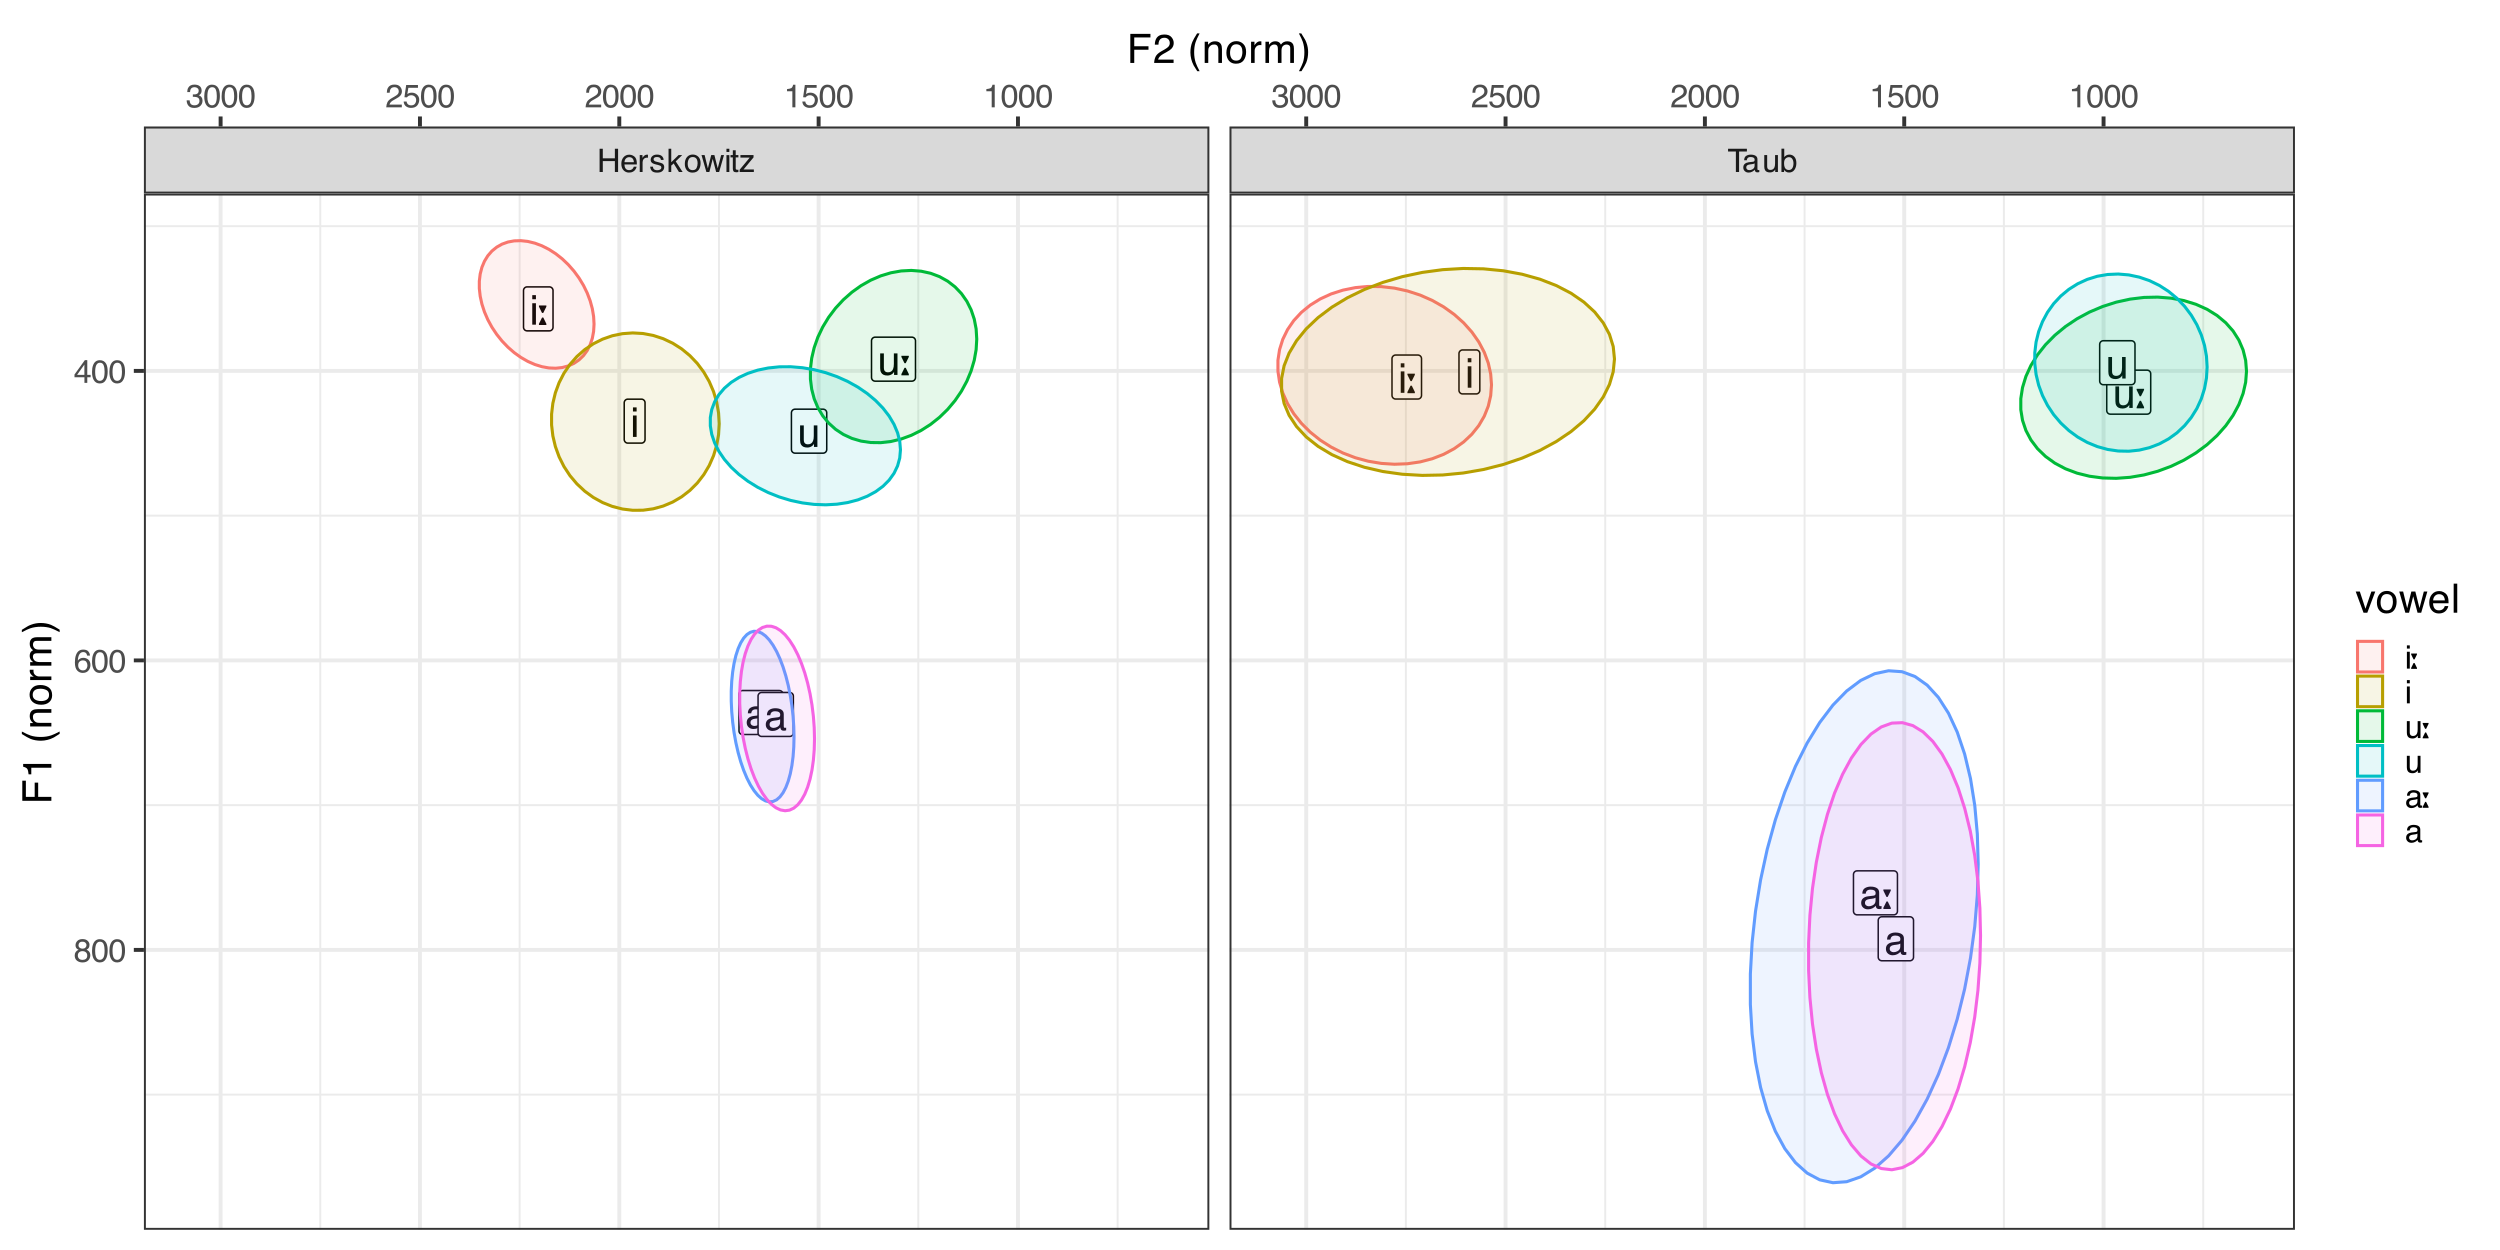 <?xml version="1.0" encoding="UTF-8"?>
<svg xmlns="http://www.w3.org/2000/svg" xmlns:xlink="http://www.w3.org/1999/xlink" width="864" height="432" viewBox="0 0 864 432">
<defs>
<g>
<g id="glyph-0-0">
<path d="M 0.453 0 L 0.453 -10.203 L 8.547 -10.203 L 8.547 0 Z M 7.281 -1.281 L 7.281 -8.922 L 1.734 -8.922 L 1.734 -1.281 Z M 7.281 -1.281 "/>
</g>
<g id="glyph-0-1">
<path d="M 1.875 -1.984 C 1.875 -1.617 2.004 -1.332 2.266 -1.125 C 2.535 -0.914 2.848 -0.812 3.203 -0.812 C 3.641 -0.812 4.066 -0.914 4.484 -1.125 C 5.18 -1.457 5.531 -2.008 5.531 -2.781 L 5.531 -3.781 C 5.375 -3.688 5.176 -3.602 4.938 -3.531 C 4.695 -3.469 4.461 -3.426 4.234 -3.406 L 3.469 -3.312 C 3.02 -3.25 2.68 -3.148 2.453 -3.016 C 2.066 -2.797 1.875 -2.453 1.875 -1.984 Z M 4.906 -4.5 C 5.188 -4.539 5.379 -4.66 5.484 -4.859 C 5.535 -4.973 5.562 -5.133 5.562 -5.344 C 5.562 -5.77 5.41 -6.078 5.109 -6.266 C 4.805 -6.461 4.367 -6.562 3.797 -6.562 C 3.148 -6.562 2.691 -6.383 2.422 -6.031 C 2.266 -5.832 2.164 -5.547 2.125 -5.172 L 0.953 -5.172 C 0.973 -6.086 1.27 -6.723 1.844 -7.078 C 2.414 -7.43 3.078 -7.609 3.828 -7.609 C 4.703 -7.609 5.414 -7.441 5.969 -7.109 C 6.508 -6.773 6.781 -6.258 6.781 -5.562 L 6.781 -1.281 C 6.781 -1.145 6.805 -1.035 6.859 -0.953 C 6.91 -0.879 7.02 -0.844 7.188 -0.844 C 7.25 -0.844 7.312 -0.848 7.375 -0.859 C 7.445 -0.867 7.523 -0.879 7.609 -0.891 L 7.609 0.031 C 7.41 0.094 7.258 0.129 7.156 0.141 C 7.051 0.148 6.91 0.156 6.734 0.156 C 6.305 0.156 5.992 0.004 5.797 -0.297 C 5.703 -0.461 5.633 -0.691 5.594 -0.984 C 5.332 -0.648 4.961 -0.359 4.484 -0.109 C 4.016 0.129 3.492 0.25 2.922 0.25 C 2.223 0.25 1.656 0.039 1.219 -0.375 C 0.781 -0.789 0.562 -1.316 0.562 -1.953 C 0.562 -2.641 0.773 -3.172 1.203 -3.547 C 1.641 -3.93 2.207 -4.164 2.906 -4.25 Z M 3.859 -7.609 Z M 3.859 -7.609 "/>
</g>
<g id="glyph-0-2">
<path d="M 0.234 0.125 L 0.234 -0.297 L 1.312 -2.469 L 1.734 -2.469 L 2.797 -0.297 L 2.797 0.125 Z M 2.797 -6.625 L 2.797 -6.219 L 1.719 -4.047 L 1.297 -4.047 L 0.234 -6.219 L 0.234 -6.625 Z M 2.797 -6.625 "/>
</g>
<g id="glyph-0-3">
<path d="M 2.172 -7.438 L 2.172 -2.5 C 2.172 -2.125 2.227 -1.812 2.344 -1.562 C 2.57 -1.125 2.988 -0.906 3.594 -0.906 C 4.457 -0.906 5.047 -1.289 5.359 -2.062 C 5.535 -2.477 5.625 -3.051 5.625 -3.781 L 5.625 -7.438 L 6.875 -7.438 L 6.875 0 L 5.688 0 L 5.703 -1.094 C 5.547 -0.812 5.348 -0.57 5.109 -0.375 C 4.629 0.008 4.051 0.203 3.375 0.203 C 2.312 0.203 1.586 -0.148 1.203 -0.859 C 0.992 -1.242 0.891 -1.75 0.891 -2.375 L 0.891 -7.438 Z M 3.875 -7.609 Z M 3.875 -7.609 "/>
</g>
<g id="glyph-0-4">
<path d="M 0.922 -7.406 L 2.188 -7.406 L 2.188 0 L 0.922 0 Z M 0.922 -10.203 L 2.188 -10.203 L 2.188 -8.781 L 0.922 -8.781 Z M 0.922 -10.203 "/>
</g>
<g id="glyph-1-0">
<path d="M 0.359 0 L 0.359 -8.031 L 6.734 -8.031 L 6.734 0 Z M 5.734 -1 L 5.734 -7.031 L 1.375 -7.031 L 1.375 -1 Z M 5.734 -1 "/>
</g>
<g id="glyph-1-1">
<path d="M 0.875 -8.031 L 1.984 -8.031 L 1.984 -4.719 L 6.156 -4.719 L 6.156 -8.031 L 7.266 -8.031 L 7.266 0 L 6.156 0 L 6.156 -3.766 L 1.984 -3.766 L 1.984 0 L 0.875 0 Z M 0.875 -8.031 "/>
</g>
<g id="glyph-1-2">
<path d="M 3.156 -5.984 C 3.57 -5.984 3.973 -5.883 4.359 -5.688 C 4.754 -5.5 5.055 -5.25 5.266 -4.938 C 5.461 -4.645 5.594 -4.301 5.656 -3.906 C 5.719 -3.633 5.75 -3.203 5.75 -2.609 L 1.453 -2.609 C 1.473 -2.016 1.613 -1.535 1.875 -1.172 C 2.133 -0.816 2.539 -0.641 3.094 -0.641 C 3.602 -0.641 4.016 -0.812 4.328 -1.156 C 4.492 -1.352 4.613 -1.582 4.688 -1.844 L 5.656 -1.844 C 5.633 -1.625 5.551 -1.379 5.406 -1.109 C 5.258 -0.848 5.098 -0.633 4.922 -0.469 C 4.617 -0.176 4.25 0.02 3.812 0.125 C 3.57 0.176 3.305 0.203 3.016 0.203 C 2.285 0.203 1.664 -0.062 1.156 -0.594 C 0.645 -1.125 0.391 -1.863 0.391 -2.812 C 0.391 -3.758 0.645 -4.523 1.156 -5.109 C 1.664 -5.691 2.332 -5.984 3.156 -5.984 Z M 4.734 -3.391 C 4.691 -3.816 4.598 -4.16 4.453 -4.422 C 4.18 -4.891 3.734 -5.125 3.109 -5.125 C 2.648 -5.125 2.266 -4.961 1.953 -4.641 C 1.648 -4.316 1.492 -3.898 1.484 -3.391 Z M 3.062 -6 Z M 3.062 -6 "/>
</g>
<g id="glyph-1-3">
<path d="M 0.75 -5.859 L 1.688 -5.859 L 1.688 -4.844 C 1.758 -5.039 1.945 -5.281 2.25 -5.562 C 2.551 -5.844 2.895 -5.984 3.281 -5.984 C 3.301 -5.984 3.332 -5.984 3.375 -5.984 C 3.414 -5.984 3.488 -5.977 3.594 -5.969 L 3.594 -4.922 C 3.539 -4.93 3.488 -4.938 3.438 -4.938 C 3.383 -4.945 3.332 -4.953 3.281 -4.953 C 2.781 -4.953 2.395 -4.789 2.125 -4.469 C 1.863 -4.156 1.734 -3.789 1.734 -3.375 L 1.734 0 L 0.75 0 Z M 0.75 -5.859 "/>
</g>
<g id="glyph-1-4">
<path d="M 1.312 -1.844 C 1.332 -1.508 1.41 -1.254 1.547 -1.078 C 1.797 -0.766 2.227 -0.609 2.844 -0.609 C 3.207 -0.609 3.523 -0.688 3.797 -0.844 C 4.078 -1 4.219 -1.242 4.219 -1.578 C 4.219 -1.828 4.109 -2.02 3.891 -2.156 C 3.742 -2.238 3.461 -2.332 3.047 -2.438 L 2.266 -2.625 C 1.766 -2.75 1.395 -2.891 1.156 -3.047 C 0.738 -3.316 0.531 -3.688 0.531 -4.156 C 0.531 -4.707 0.727 -5.156 1.125 -5.5 C 1.52 -5.844 2.055 -6.016 2.734 -6.016 C 3.617 -6.016 4.254 -5.754 4.641 -5.234 C 4.891 -4.91 5.008 -4.555 5 -4.172 L 4.062 -4.172 C 4.051 -4.391 3.973 -4.594 3.828 -4.781 C 3.609 -5.039 3.219 -5.172 2.656 -5.172 C 2.281 -5.172 2 -5.098 1.812 -4.953 C 1.625 -4.816 1.531 -4.629 1.531 -4.391 C 1.531 -4.141 1.656 -3.938 1.906 -3.781 C 2.051 -3.688 2.266 -3.609 2.547 -3.547 L 3.203 -3.375 C 3.91 -3.207 4.383 -3.047 4.625 -2.891 C 5.008 -2.629 5.203 -2.234 5.203 -1.703 C 5.203 -1.172 5.004 -0.719 4.609 -0.344 C 4.211 0.031 3.609 0.219 2.797 0.219 C 1.922 0.219 1.301 0.02 0.938 -0.375 C 0.582 -0.77 0.391 -1.258 0.359 -1.844 Z M 2.766 -6 Z M 2.766 -6 "/>
</g>
<g id="glyph-1-5">
<path d="M 0.703 -8.031 L 1.641 -8.031 L 1.641 -3.375 L 4.172 -5.859 L 5.438 -5.859 L 3.188 -3.672 L 5.562 0 L 4.297 0 L 2.469 -2.953 L 1.641 -2.203 L 1.641 0 L 0.703 0 Z M 0.703 -8.031 "/>
</g>
<g id="glyph-1-6">
<path d="M 3.047 -0.641 C 3.703 -0.641 4.148 -0.883 4.391 -1.375 C 4.629 -1.863 4.75 -2.414 4.75 -3.031 C 4.75 -3.57 4.66 -4.016 4.484 -4.359 C 4.211 -4.898 3.738 -5.172 3.062 -5.172 C 2.457 -5.172 2.016 -4.941 1.734 -4.484 C 1.461 -4.023 1.328 -3.469 1.328 -2.812 C 1.328 -2.188 1.461 -1.664 1.734 -1.25 C 2.016 -0.844 2.453 -0.641 3.047 -0.641 Z M 3.078 -6.031 C 3.836 -6.031 4.477 -5.773 5 -5.266 C 5.52 -4.766 5.781 -4.023 5.781 -3.047 C 5.781 -2.109 5.551 -1.328 5.094 -0.703 C 4.633 -0.086 3.922 0.219 2.953 0.219 C 2.148 0.219 1.508 -0.051 1.031 -0.594 C 0.562 -1.145 0.328 -1.879 0.328 -2.797 C 0.328 -3.785 0.578 -4.57 1.078 -5.156 C 1.578 -5.738 2.242 -6.031 3.078 -6.031 Z M 3.047 -6 Z M 3.047 -6 "/>
</g>
<g id="glyph-1-7">
<path d="M 1.172 -5.859 L 2.297 -1.234 L 3.453 -5.859 L 4.547 -5.859 L 5.703 -1.266 L 6.891 -5.859 L 7.875 -5.859 L 6.188 0 L 5.156 0 L 3.969 -4.531 L 2.812 0 L 1.781 0 L 0.094 -5.859 Z M 1.172 -5.859 "/>
</g>
<g id="glyph-1-8">
<path d="M 0.719 -5.828 L 1.719 -5.828 L 1.719 0 L 0.719 0 Z M 0.719 -8.031 L 1.719 -8.031 L 1.719 -6.922 L 0.719 -6.922 Z M 0.719 -8.031 "/>
</g>
<g id="glyph-1-9">
<path d="M 0.922 -7.5 L 1.922 -7.5 L 1.922 -5.859 L 2.844 -5.859 L 2.844 -5.047 L 1.922 -5.047 L 1.922 -1.234 C 1.922 -1.023 1.988 -0.891 2.125 -0.828 C 2.195 -0.785 2.32 -0.766 2.5 -0.766 C 2.551 -0.766 2.602 -0.766 2.656 -0.766 C 2.707 -0.766 2.77 -0.77 2.844 -0.781 L 2.844 0 C 2.738 0.031 2.625 0.051 2.5 0.062 C 2.375 0.082 2.238 0.094 2.094 0.094 C 1.633 0.094 1.32 -0.02 1.156 -0.25 C 1 -0.488 0.922 -0.797 0.922 -1.172 L 0.922 -5.047 L 0.125 -5.047 L 0.125 -5.859 L 0.922 -5.859 Z M 0.922 -7.5 "/>
</g>
<g id="glyph-1-10">
<path d="M 0.281 -0.781 L 3.766 -4.984 L 0.547 -4.984 L 0.547 -5.859 L 5.078 -5.859 L 5.078 -5.047 L 1.625 -0.875 L 5.188 -0.875 L 5.188 0 L 0.281 0 Z M 2.812 -6 Z M 2.812 -6 "/>
</g>
<g id="glyph-1-11">
<path d="M 6.703 -8.031 L 6.703 -7.078 L 4 -7.078 L 4 0 L 2.891 0 L 2.891 -7.078 L 0.188 -7.078 L 0.188 -8.031 Z M 6.703 -8.031 "/>
</g>
<g id="glyph-1-12">
<path d="M 1.484 -1.562 C 1.484 -1.27 1.582 -1.039 1.781 -0.875 C 1.988 -0.719 2.238 -0.641 2.531 -0.641 C 2.875 -0.641 3.207 -0.719 3.531 -0.875 C 4.082 -1.145 4.359 -1.582 4.359 -2.188 L 4.359 -2.984 C 4.234 -2.898 4.078 -2.832 3.891 -2.781 C 3.703 -2.738 3.516 -2.707 3.328 -2.688 L 2.734 -2.609 C 2.379 -2.555 2.113 -2.477 1.938 -2.375 C 1.633 -2.207 1.484 -1.938 1.484 -1.562 Z M 3.859 -3.547 C 4.086 -3.578 4.238 -3.672 4.312 -3.828 C 4.352 -3.922 4.375 -4.051 4.375 -4.219 C 4.375 -4.551 4.254 -4.789 4.016 -4.938 C 3.785 -5.094 3.445 -5.172 3 -5.172 C 2.477 -5.172 2.113 -5.031 1.906 -4.75 C 1.781 -4.602 1.703 -4.375 1.672 -4.062 L 0.75 -4.062 C 0.77 -4.789 1.004 -5.297 1.453 -5.578 C 1.898 -5.859 2.422 -6 3.016 -6 C 3.703 -6 4.266 -5.867 4.703 -5.609 C 5.129 -5.348 5.344 -4.938 5.344 -4.375 L 5.344 -1 C 5.344 -0.906 5.363 -0.828 5.406 -0.766 C 5.445 -0.703 5.535 -0.672 5.672 -0.672 C 5.711 -0.672 5.758 -0.672 5.812 -0.672 C 5.863 -0.68 5.922 -0.691 5.984 -0.703 L 5.984 0.031 C 5.836 0.07 5.723 0.098 5.641 0.109 C 5.555 0.117 5.445 0.125 5.312 0.125 C 4.969 0.125 4.723 0.004 4.578 -0.234 C 4.492 -0.359 4.438 -0.539 4.406 -0.781 C 4.207 -0.52 3.914 -0.289 3.531 -0.094 C 3.156 0.102 2.742 0.203 2.297 0.203 C 1.754 0.203 1.312 0.035 0.969 -0.297 C 0.625 -0.629 0.453 -1.039 0.453 -1.531 C 0.453 -2.082 0.617 -2.504 0.953 -2.797 C 1.297 -3.098 1.742 -3.285 2.297 -3.359 Z M 3.047 -6 Z M 3.047 -6 "/>
</g>
<g id="glyph-1-13">
<path d="M 1.703 -5.859 L 1.703 -1.969 C 1.703 -1.664 1.75 -1.422 1.844 -1.234 C 2.02 -0.891 2.348 -0.719 2.828 -0.719 C 3.516 -0.719 3.984 -1.02 4.234 -1.625 C 4.367 -1.957 4.438 -2.41 4.438 -2.984 L 4.438 -5.859 L 5.422 -5.859 L 5.422 0 L 4.484 0 L 4.5 -0.859 C 4.375 -0.641 4.211 -0.453 4.016 -0.297 C 3.641 0.004 3.188 0.156 2.656 0.156 C 1.82 0.156 1.254 -0.117 0.953 -0.672 C 0.785 -0.973 0.703 -1.375 0.703 -1.875 L 0.703 -5.859 Z M 3.062 -6 Z M 3.062 -6 "/>
</g>
<g id="glyph-1-14">
<path d="M 0.641 -8.062 L 1.609 -8.062 L 1.609 -5.141 C 1.816 -5.422 2.07 -5.633 2.375 -5.781 C 2.676 -5.938 3 -6.016 3.344 -6.016 C 4.07 -6.016 4.66 -5.758 5.109 -5.25 C 5.566 -4.75 5.797 -4.016 5.797 -3.047 C 5.797 -2.117 5.57 -1.348 5.125 -0.734 C 4.676 -0.117 4.055 0.188 3.266 0.188 C 2.816 0.188 2.441 0.078 2.141 -0.141 C 1.953 -0.266 1.754 -0.469 1.547 -0.75 L 1.547 0 L 0.641 0 Z M 3.203 -0.688 C 3.734 -0.688 4.129 -0.895 4.391 -1.312 C 4.66 -1.738 4.797 -2.301 4.797 -3 C 4.797 -3.613 4.66 -4.117 4.391 -4.516 C 4.129 -4.922 3.742 -5.125 3.234 -5.125 C 2.785 -5.125 2.391 -4.957 2.047 -4.625 C 1.711 -4.301 1.547 -3.758 1.547 -3 C 1.547 -2.445 1.613 -2 1.75 -1.656 C 2.008 -1.008 2.492 -0.688 3.203 -0.688 Z M 3.203 -0.688 "/>
</g>
<g id="glyph-1-15">
<path d="M 1.078 -5.547 L 1.078 -6.297 C 1.785 -6.367 2.281 -6.484 2.562 -6.641 C 2.844 -6.805 3.051 -7.191 3.188 -7.797 L 3.969 -7.797 L 3.969 0 L 2.922 0 L 2.922 -5.547 Z M 1.078 -5.547 "/>
</g>
<g id="glyph-1-16">
<path d="M 3.031 -7.828 C 4.039 -7.828 4.773 -7.41 5.234 -6.578 C 5.578 -5.93 5.75 -5.047 5.75 -3.922 C 5.75 -2.859 5.594 -1.977 5.281 -1.281 C 4.82 -0.281 4.07 0.219 3.031 0.219 C 2.082 0.219 1.379 -0.191 0.922 -1.016 C 0.535 -1.691 0.344 -2.609 0.344 -3.766 C 0.344 -4.648 0.457 -5.41 0.688 -6.047 C 1.125 -7.234 1.906 -7.828 3.031 -7.828 Z M 3.016 -0.688 C 3.523 -0.688 3.93 -0.91 4.234 -1.359 C 4.535 -1.816 4.688 -2.66 4.688 -3.891 C 4.688 -4.773 4.578 -5.504 4.359 -6.078 C 4.141 -6.66 3.719 -6.953 3.094 -6.953 C 2.508 -6.953 2.082 -6.676 1.812 -6.125 C 1.551 -5.582 1.422 -4.781 1.422 -3.719 C 1.422 -2.914 1.504 -2.273 1.672 -1.797 C 1.93 -1.055 2.379 -0.688 3.016 -0.688 Z M 3.016 -0.688 "/>
</g>
<g id="glyph-1-17">
<path d="M 1.391 -2 C 1.453 -1.438 1.711 -1.047 2.172 -0.828 C 2.398 -0.723 2.664 -0.672 2.969 -0.672 C 3.551 -0.672 3.984 -0.852 4.266 -1.219 C 4.547 -1.594 4.688 -2.008 4.688 -2.469 C 4.688 -3.008 4.52 -3.426 4.188 -3.719 C 3.852 -4.02 3.457 -4.172 3 -4.172 C 2.656 -4.172 2.359 -4.102 2.109 -3.969 C 1.867 -3.844 1.664 -3.664 1.5 -3.438 L 0.641 -3.484 L 1.234 -7.703 L 5.312 -7.703 L 5.312 -6.75 L 1.984 -6.75 L 1.641 -4.578 C 1.828 -4.711 2.004 -4.816 2.172 -4.891 C 2.461 -5.004 2.797 -5.062 3.172 -5.062 C 3.891 -5.062 4.5 -4.828 5 -4.359 C 5.5 -3.898 5.75 -3.316 5.75 -2.609 C 5.75 -1.867 5.52 -1.211 5.062 -0.641 C 4.602 -0.078 3.875 0.203 2.875 0.203 C 2.238 0.203 1.676 0.023 1.188 -0.328 C 0.695 -0.691 0.422 -1.25 0.359 -2 Z M 1.391 -2 "/>
</g>
<g id="glyph-1-18">
<path d="M 0.344 0 C 0.383 -0.676 0.523 -1.266 0.766 -1.766 C 1.004 -2.266 1.477 -2.719 2.188 -3.125 L 3.234 -3.734 C 3.703 -4.004 4.035 -4.238 4.234 -4.438 C 4.523 -4.738 4.672 -5.082 4.672 -5.469 C 4.672 -5.926 4.535 -6.285 4.266 -6.547 C 3.992 -6.816 3.629 -6.953 3.172 -6.953 C 2.492 -6.953 2.023 -6.695 1.766 -6.188 C 1.629 -5.914 1.555 -5.535 1.547 -5.047 L 0.547 -5.047 C 0.555 -5.734 0.68 -6.289 0.922 -6.719 C 1.348 -7.477 2.098 -7.859 3.172 -7.859 C 4.078 -7.859 4.734 -7.613 5.141 -7.125 C 5.555 -6.645 5.766 -6.109 5.766 -5.516 C 5.766 -4.891 5.547 -4.352 5.109 -3.906 C 4.848 -3.645 4.391 -3.332 3.734 -2.969 L 2.984 -2.547 C 2.617 -2.348 2.336 -2.16 2.141 -1.984 C 1.773 -1.672 1.547 -1.32 1.453 -0.938 L 5.734 -0.938 L 5.734 0 Z M 0.344 0 "/>
</g>
<g id="glyph-1-19">
<path d="M 2.906 0.219 C 1.977 0.219 1.305 -0.035 0.891 -0.547 C 0.473 -1.055 0.266 -1.676 0.266 -2.406 L 1.297 -2.406 C 1.336 -1.895 1.43 -1.523 1.578 -1.297 C 1.836 -0.891 2.301 -0.688 2.969 -0.688 C 3.477 -0.688 3.891 -0.82 4.203 -1.094 C 4.523 -1.375 4.688 -1.734 4.688 -2.172 C 4.688 -2.711 4.52 -3.086 4.188 -3.297 C 3.852 -3.516 3.395 -3.625 2.812 -3.625 C 2.75 -3.625 2.68 -3.625 2.609 -3.625 C 2.547 -3.625 2.477 -3.617 2.406 -3.609 L 2.406 -4.484 C 2.508 -4.473 2.594 -4.461 2.656 -4.453 C 2.727 -4.453 2.805 -4.453 2.891 -4.453 C 3.254 -4.453 3.555 -4.516 3.797 -4.641 C 4.211 -4.836 4.422 -5.203 4.422 -5.734 C 4.422 -6.117 4.281 -6.414 4 -6.625 C 3.727 -6.844 3.406 -6.953 3.031 -6.953 C 2.375 -6.953 1.922 -6.734 1.672 -6.297 C 1.535 -6.055 1.457 -5.711 1.438 -5.266 L 0.469 -5.266 C 0.469 -5.848 0.582 -6.344 0.812 -6.75 C 1.219 -7.477 1.926 -7.844 2.938 -7.844 C 3.727 -7.844 4.344 -7.664 4.781 -7.312 C 5.219 -6.957 5.438 -6.441 5.438 -5.766 C 5.438 -5.285 5.305 -4.895 5.047 -4.594 C 4.891 -4.406 4.688 -4.258 4.438 -4.156 C 4.844 -4.039 5.16 -3.82 5.391 -3.5 C 5.629 -3.176 5.75 -2.781 5.75 -2.312 C 5.75 -1.57 5.5 -0.961 5 -0.484 C 4.508 -0.016 3.812 0.219 2.906 0.219 Z M 2.906 0.219 "/>
</g>
<g id="glyph-1-20">
<path d="M 3.703 -2.766 L 3.703 -6.328 L 1.188 -2.766 Z M 3.719 0 L 3.719 -1.922 L 0.281 -1.922 L 0.281 -2.875 L 3.875 -7.859 L 4.703 -7.859 L 4.703 -2.766 L 5.859 -2.766 L 5.859 -1.922 L 4.703 -1.922 L 4.703 0 Z M 3.719 0 "/>
</g>
<g id="glyph-1-21">
<path d="M 3.281 -7.859 C 4.156 -7.859 4.766 -7.629 5.109 -7.172 C 5.453 -6.723 5.625 -6.258 5.625 -5.781 L 4.656 -5.781 C 4.594 -6.094 4.5 -6.336 4.375 -6.516 C 4.133 -6.836 3.773 -7 3.297 -7 C 2.742 -7 2.305 -6.742 1.984 -6.234 C 1.66 -5.723 1.477 -4.992 1.438 -4.047 C 1.664 -4.379 1.953 -4.629 2.297 -4.797 C 2.609 -4.941 2.957 -5.016 3.344 -5.016 C 4 -5.016 4.57 -4.805 5.062 -4.391 C 5.551 -3.973 5.797 -3.348 5.797 -2.516 C 5.797 -1.797 5.562 -1.16 5.094 -0.609 C 4.633 -0.066 3.977 0.203 3.125 0.203 C 2.383 0.203 1.75 -0.07 1.219 -0.625 C 0.688 -1.188 0.422 -2.125 0.422 -3.438 C 0.422 -4.414 0.539 -5.242 0.781 -5.922 C 1.227 -7.211 2.062 -7.859 3.281 -7.859 Z M 3.203 -0.672 C 3.723 -0.672 4.109 -0.844 4.359 -1.188 C 4.617 -1.539 4.75 -1.953 4.75 -2.422 C 4.75 -2.828 4.633 -3.211 4.406 -3.578 C 4.176 -3.941 3.758 -4.125 3.156 -4.125 C 2.727 -4.125 2.352 -3.984 2.031 -3.703 C 1.719 -3.422 1.562 -2.992 1.562 -2.422 C 1.562 -1.93 1.707 -1.516 2 -1.172 C 2.289 -0.836 2.691 -0.672 3.203 -0.672 Z M 3.203 -0.672 "/>
</g>
<g id="glyph-1-22">
<path d="M 3.047 -4.547 C 3.484 -4.547 3.82 -4.664 4.062 -4.906 C 4.312 -5.156 4.438 -5.445 4.438 -5.781 C 4.438 -6.07 4.316 -6.336 4.078 -6.578 C 3.848 -6.828 3.492 -6.953 3.016 -6.953 C 2.535 -6.953 2.191 -6.828 1.984 -6.578 C 1.773 -6.336 1.672 -6.055 1.672 -5.734 C 1.672 -5.359 1.805 -5.066 2.078 -4.859 C 2.348 -4.648 2.672 -4.547 3.047 -4.547 Z M 3.109 -0.672 C 3.566 -0.672 3.941 -0.789 4.234 -1.031 C 4.535 -1.281 4.688 -1.648 4.688 -2.141 C 4.688 -2.648 4.531 -3.035 4.219 -3.297 C 3.914 -3.555 3.52 -3.688 3.031 -3.688 C 2.562 -3.688 2.176 -3.551 1.875 -3.281 C 1.582 -3.02 1.438 -2.648 1.438 -2.172 C 1.438 -1.766 1.57 -1.41 1.844 -1.109 C 2.113 -0.816 2.535 -0.672 3.109 -0.672 Z M 1.703 -4.172 C 1.43 -4.285 1.219 -4.422 1.062 -4.578 C 0.781 -4.867 0.641 -5.25 0.641 -5.719 C 0.641 -6.301 0.848 -6.801 1.266 -7.219 C 1.691 -7.645 2.289 -7.859 3.062 -7.859 C 3.82 -7.859 4.41 -7.66 4.828 -7.266 C 5.254 -6.867 5.469 -6.406 5.469 -5.875 C 5.469 -5.383 5.348 -4.988 5.109 -4.688 C 4.961 -4.52 4.742 -4.352 4.453 -4.188 C 4.773 -4.031 5.031 -3.859 5.219 -3.672 C 5.57 -3.305 5.75 -2.832 5.75 -2.25 C 5.75 -1.562 5.516 -0.977 5.047 -0.5 C 4.586 -0.02 3.93 0.219 3.078 0.219 C 2.316 0.219 1.672 0.016 1.141 -0.391 C 0.617 -0.805 0.359 -1.41 0.359 -2.203 C 0.359 -2.66 0.473 -3.055 0.703 -3.391 C 0.93 -3.734 1.266 -3.992 1.703 -4.172 Z M 1.703 -4.172 "/>
</g>
<g id="glyph-1-23">
<path d="M 0.188 0.094 L 0.188 -0.234 L 1.031 -1.938 L 1.359 -1.938 L 2.203 -0.234 L 2.203 0.094 Z M 2.203 -5.219 L 2.203 -4.906 L 1.359 -3.188 L 1.016 -3.188 L 0.188 -4.906 L 0.188 -5.219 Z M 2.203 -5.219 "/>
</g>
<g id="glyph-2-0">
<path d="M 0.453 0 L 0.453 -10.047 L 8.422 -10.047 L 8.422 0 Z M 7.172 -1.266 L 7.172 -8.781 L 1.703 -8.781 L 1.703 -1.266 Z M 7.172 -1.266 "/>
</g>
<g id="glyph-2-1">
<path d="M 1.203 -10.047 L 8.156 -10.047 L 8.156 -8.812 L 2.562 -8.812 L 2.562 -5.766 L 7.484 -5.766 L 7.484 -4.562 L 2.562 -4.562 L 2.562 0 L 1.203 0 Z M 1.203 -10.047 "/>
</g>
<g id="glyph-2-2">
<path d="M 0.438 0 C 0.477 -0.844 0.648 -1.578 0.953 -2.203 C 1.266 -2.828 1.859 -3.395 2.734 -3.906 L 4.047 -4.656 C 4.629 -5 5.039 -5.289 5.281 -5.531 C 5.656 -5.914 5.844 -6.352 5.844 -6.844 C 5.844 -7.406 5.672 -7.852 5.328 -8.188 C 4.984 -8.531 4.531 -8.703 3.969 -8.703 C 3.125 -8.703 2.539 -8.379 2.219 -7.734 C 2.039 -7.391 1.941 -6.914 1.922 -6.312 L 0.672 -6.312 C 0.691 -7.164 0.852 -7.863 1.156 -8.406 C 1.688 -9.352 2.625 -9.828 3.969 -9.828 C 5.094 -9.828 5.91 -9.52 6.422 -8.906 C 6.941 -8.301 7.203 -7.629 7.203 -6.891 C 7.203 -6.109 6.926 -5.438 6.375 -4.875 C 6.062 -4.551 5.488 -4.16 4.656 -3.703 L 3.719 -3.188 C 3.281 -2.938 2.93 -2.703 2.672 -2.484 C 2.211 -2.086 1.926 -1.645 1.812 -1.156 L 7.156 -1.156 L 7.156 0 Z M 0.438 0 "/>
</g>
<g id="glyph-2-3">
</g>
<g id="glyph-2-4">
<path d="M 4.141 -10.203 C 3.422 -8.816 2.957 -7.797 2.75 -7.141 C 2.426 -6.141 2.266 -4.984 2.266 -3.672 C 2.266 -2.359 2.445 -1.156 2.812 -0.062 C 3.039 0.613 3.488 1.586 4.156 2.859 L 3.344 2.859 C 2.676 1.816 2.258 1.148 2.094 0.859 C 1.938 0.578 1.766 0.191 1.578 -0.297 C 1.328 -0.973 1.148 -1.695 1.047 -2.469 C 0.992 -2.863 0.969 -3.238 0.969 -3.594 C 0.969 -4.945 1.18 -6.148 1.609 -7.203 C 1.879 -7.867 2.438 -8.867 3.281 -10.203 Z M 4.141 -10.203 "/>
</g>
<g id="glyph-2-5">
<path d="M 0.906 -7.328 L 2.078 -7.328 L 2.078 -6.281 C 2.422 -6.707 2.785 -7.016 3.172 -7.203 C 3.555 -7.391 3.988 -7.484 4.469 -7.484 C 5.5 -7.484 6.195 -7.125 6.562 -6.406 C 6.77 -6 6.875 -5.43 6.875 -4.703 L 6.875 0 L 5.625 0 L 5.625 -4.609 C 5.625 -5.055 5.555 -5.414 5.422 -5.688 C 5.203 -6.145 4.805 -6.375 4.234 -6.375 C 3.941 -6.375 3.703 -6.348 3.516 -6.297 C 3.18 -6.191 2.883 -5.988 2.625 -5.688 C 2.414 -5.445 2.281 -5.195 2.219 -4.938 C 2.164 -4.676 2.141 -4.305 2.141 -3.828 L 2.141 0 L 0.906 0 Z M 3.797 -7.5 Z M 3.797 -7.5 "/>
</g>
<g id="glyph-2-6">
<path d="M 3.812 -0.797 C 4.625 -0.797 5.18 -1.102 5.484 -1.719 C 5.785 -2.332 5.938 -3.02 5.938 -3.781 C 5.938 -4.469 5.828 -5.023 5.609 -5.453 C 5.266 -6.117 4.672 -6.453 3.828 -6.453 C 3.066 -6.453 2.516 -6.164 2.172 -5.594 C 1.836 -5.02 1.672 -4.328 1.672 -3.516 C 1.672 -2.742 1.836 -2.098 2.172 -1.578 C 2.516 -1.055 3.062 -0.797 3.812 -0.797 Z M 3.859 -7.531 C 4.797 -7.531 5.586 -7.211 6.234 -6.578 C 6.891 -5.953 7.219 -5.031 7.219 -3.812 C 7.219 -2.633 6.93 -1.66 6.359 -0.891 C 5.785 -0.117 4.895 0.266 3.688 0.266 C 2.688 0.266 1.891 -0.07 1.297 -0.75 C 0.703 -1.438 0.406 -2.352 0.406 -3.5 C 0.406 -4.727 0.719 -5.707 1.344 -6.438 C 1.969 -7.164 2.805 -7.531 3.859 -7.531 Z M 3.812 -7.5 Z M 3.812 -7.5 "/>
</g>
<g id="glyph-2-7">
<path d="M 0.938 -7.328 L 2.109 -7.328 L 2.109 -6.062 C 2.203 -6.301 2.438 -6.598 2.812 -6.953 C 3.188 -7.305 3.617 -7.484 4.109 -7.484 C 4.129 -7.484 4.164 -7.477 4.219 -7.469 C 4.27 -7.469 4.363 -7.461 4.5 -7.453 L 4.5 -6.156 C 4.426 -6.164 4.359 -6.172 4.297 -6.172 C 4.234 -6.18 4.164 -6.188 4.094 -6.188 C 3.477 -6.188 3.004 -5.984 2.672 -5.578 C 2.336 -5.18 2.172 -4.727 2.172 -4.219 L 2.172 0 L 0.938 0 Z M 0.938 -7.328 "/>
</g>
<g id="glyph-2-8">
<path d="M 0.906 -7.328 L 2.125 -7.328 L 2.125 -6.281 C 2.414 -6.645 2.676 -6.906 2.906 -7.062 C 3.312 -7.344 3.773 -7.484 4.297 -7.484 C 4.879 -7.484 5.348 -7.344 5.703 -7.062 C 5.898 -6.895 6.082 -6.648 6.25 -6.328 C 6.52 -6.723 6.836 -7.016 7.203 -7.203 C 7.578 -7.391 7.992 -7.484 8.453 -7.484 C 9.441 -7.484 10.113 -7.129 10.469 -6.422 C 10.656 -6.035 10.75 -5.52 10.75 -4.875 L 10.75 0 L 9.469 0 L 9.469 -5.094 C 9.469 -5.57 9.348 -5.898 9.109 -6.078 C 8.867 -6.266 8.57 -6.359 8.219 -6.359 C 7.738 -6.359 7.32 -6.195 6.969 -5.875 C 6.625 -5.551 6.453 -5.016 6.453 -4.266 L 6.453 0 L 5.203 0 L 5.203 -4.781 C 5.203 -5.281 5.141 -5.641 5.016 -5.859 C 4.828 -6.203 4.477 -6.375 3.969 -6.375 C 3.508 -6.375 3.086 -6.191 2.703 -5.828 C 2.328 -5.473 2.141 -4.828 2.141 -3.891 L 2.141 0 L 0.906 0 Z M 0.906 -7.328 "/>
</g>
<g id="glyph-2-9">
<path d="M 0.484 2.859 C 1.211 1.441 1.68 0.41 1.891 -0.234 C 2.203 -1.211 2.359 -2.359 2.359 -3.672 C 2.359 -4.992 2.176 -6.203 1.812 -7.297 C 1.582 -7.973 1.133 -8.941 0.469 -10.203 L 1.297 -10.203 C 1.992 -9.086 2.414 -8.395 2.562 -8.125 C 2.719 -7.863 2.879 -7.504 3.047 -7.047 C 3.266 -6.473 3.422 -5.91 3.516 -5.359 C 3.609 -4.805 3.656 -4.27 3.656 -3.75 C 3.656 -2.406 3.441 -1.203 3.016 -0.141 C 2.742 0.535 2.188 1.535 1.344 2.859 Z M 0.484 2.859 "/>
</g>
<g id="glyph-2-10">
<path d="M 1.5 -7.328 L 3.453 -1.359 L 5.5 -7.328 L 6.844 -7.328 L 4.094 0 L 2.781 0 L 0.078 -7.328 Z M 1.5 -7.328 "/>
</g>
<g id="glyph-2-11">
<path d="M 1.469 -7.328 L 2.875 -1.547 L 4.312 -7.328 L 5.688 -7.328 L 7.125 -1.594 L 8.625 -7.328 L 9.844 -7.328 L 7.719 0 L 6.453 0 L 4.953 -5.672 L 3.516 0 L 2.234 0 L 0.125 -7.328 Z M 1.469 -7.328 "/>
</g>
<g id="glyph-2-12">
<path d="M 3.953 -7.484 C 4.473 -7.484 4.973 -7.359 5.453 -7.109 C 5.941 -6.867 6.316 -6.555 6.578 -6.172 C 6.828 -5.805 6.988 -5.375 7.062 -4.875 C 7.133 -4.539 7.172 -4.004 7.172 -3.266 L 1.812 -3.266 C 1.832 -2.523 2.004 -1.93 2.328 -1.484 C 2.66 -1.035 3.172 -0.812 3.859 -0.812 C 4.504 -0.812 5.02 -1.02 5.406 -1.438 C 5.625 -1.688 5.773 -1.973 5.859 -2.297 L 7.078 -2.297 C 7.047 -2.023 6.938 -1.723 6.75 -1.391 C 6.57 -1.066 6.375 -0.801 6.156 -0.594 C 5.781 -0.227 5.316 0.02 4.766 0.156 C 4.473 0.227 4.141 0.266 3.766 0.266 C 2.848 0.266 2.07 -0.066 1.438 -0.734 C 0.812 -1.398 0.5 -2.328 0.5 -3.516 C 0.5 -4.691 0.816 -5.645 1.453 -6.375 C 2.086 -7.113 2.922 -7.484 3.953 -7.484 Z M 5.906 -4.25 C 5.863 -4.781 5.75 -5.207 5.562 -5.531 C 5.227 -6.113 4.664 -6.406 3.875 -6.406 C 3.312 -6.406 2.836 -6.203 2.453 -5.797 C 2.066 -5.391 1.863 -4.875 1.844 -4.25 Z M 3.828 -7.5 Z M 3.828 -7.5 "/>
</g>
<g id="glyph-2-13">
<path d="M 0.938 -10.047 L 2.172 -10.047 L 2.172 0 L 0.938 0 Z M 0.938 -10.047 "/>
</g>
<g id="glyph-3-0">
<path d="M 0 -0.453 L -10.047 -0.453 L -10.047 -8.422 L 0 -8.422 Z M -1.266 -7.172 L -8.781 -7.172 L -8.781 -1.703 L -1.266 -1.703 Z M -1.266 -7.172 "/>
</g>
<g id="glyph-3-1">
<path d="M -10.047 -1.203 L -10.047 -8.156 L -8.812 -8.156 L -8.812 -2.562 L -5.766 -2.562 L -5.766 -7.484 L -4.562 -7.484 L -4.562 -2.562 L 0 -2.562 L 0 -1.203 Z M -10.047 -1.203 "/>
</g>
<g id="glyph-3-2">
<path d="M -6.938 -1.344 L -7.875 -1.344 C -7.957 -2.227 -8.098 -2.844 -8.297 -3.188 C -8.504 -3.539 -8.988 -3.805 -9.75 -3.984 L -9.75 -4.953 L 0 -4.953 L 0 -3.641 L -6.938 -3.641 Z M -6.938 -1.344 "/>
</g>
<g id="glyph-3-3">
</g>
<g id="glyph-3-4">
<path d="M -10.203 -4.141 C -8.816 -3.422 -7.797 -2.957 -7.141 -2.75 C -6.141 -2.426 -4.984 -2.266 -3.672 -2.266 C -2.359 -2.266 -1.156 -2.445 -0.062 -2.812 C 0.613 -3.039 1.586 -3.488 2.859 -4.156 L 2.859 -3.344 C 1.816 -2.676 1.148 -2.258 0.859 -2.094 C 0.578 -1.938 0.191 -1.766 -0.297 -1.578 C -0.973 -1.328 -1.695 -1.148 -2.469 -1.047 C -2.863 -0.992 -3.238 -0.969 -3.594 -0.969 C -4.945 -0.969 -6.148 -1.18 -7.203 -1.609 C -7.867 -1.879 -8.867 -2.438 -10.203 -3.281 Z M -10.203 -4.141 "/>
</g>
<g id="glyph-3-5">
<path d="M -7.328 -0.906 L -7.328 -2.078 L -6.281 -2.078 C -6.707 -2.422 -7.016 -2.785 -7.203 -3.172 C -7.391 -3.555 -7.484 -3.988 -7.484 -4.469 C -7.484 -5.5 -7.125 -6.195 -6.406 -6.562 C -6 -6.77 -5.43 -6.875 -4.703 -6.875 L 0 -6.875 L 0 -5.625 L -4.609 -5.625 C -5.055 -5.625 -5.414 -5.555 -5.688 -5.422 C -6.145 -5.203 -6.375 -4.805 -6.375 -4.234 C -6.375 -3.941 -6.348 -3.703 -6.297 -3.516 C -6.191 -3.18 -5.988 -2.883 -5.688 -2.625 C -5.445 -2.414 -5.195 -2.281 -4.938 -2.219 C -4.676 -2.164 -4.305 -2.141 -3.828 -2.141 L 0 -2.141 L 0 -0.906 Z M -7.5 -3.797 Z M -7.5 -3.797 "/>
</g>
<g id="glyph-3-6">
<path d="M -0.797 -3.812 C -0.797 -4.625 -1.102 -5.18 -1.719 -5.484 C -2.332 -5.785 -3.02 -5.938 -3.781 -5.938 C -4.469 -5.938 -5.023 -5.828 -5.453 -5.609 C -6.117 -5.266 -6.453 -4.672 -6.453 -3.828 C -6.453 -3.066 -6.164 -2.516 -5.594 -2.172 C -5.02 -1.836 -4.328 -1.672 -3.516 -1.672 C -2.742 -1.672 -2.098 -1.836 -1.578 -2.172 C -1.055 -2.516 -0.797 -3.062 -0.797 -3.812 Z M -7.531 -3.859 C -7.531 -4.797 -7.211 -5.586 -6.578 -6.234 C -5.953 -6.891 -5.031 -7.219 -3.812 -7.219 C -2.633 -7.219 -1.66 -6.93 -0.891 -6.359 C -0.117 -5.785 0.266 -4.895 0.266 -3.688 C 0.266 -2.688 -0.07 -1.891 -0.75 -1.297 C -1.438 -0.703 -2.352 -0.406 -3.5 -0.406 C -4.727 -0.406 -5.707 -0.719 -6.438 -1.344 C -7.164 -1.969 -7.531 -2.805 -7.531 -3.859 Z M -7.5 -3.812 Z M -7.5 -3.812 "/>
</g>
<g id="glyph-3-7">
<path d="M -7.328 -0.938 L -7.328 -2.109 L -6.062 -2.109 C -6.301 -2.203 -6.598 -2.438 -6.953 -2.812 C -7.305 -3.188 -7.484 -3.617 -7.484 -4.109 C -7.484 -4.129 -7.477 -4.164 -7.469 -4.219 C -7.469 -4.27 -7.461 -4.363 -7.453 -4.5 L -6.156 -4.5 C -6.164 -4.426 -6.172 -4.359 -6.172 -4.297 C -6.18 -4.234 -6.188 -4.164 -6.188 -4.094 C -6.188 -3.477 -5.984 -3.004 -5.578 -2.672 C -5.18 -2.336 -4.727 -2.172 -4.219 -2.172 L 0 -2.172 L 0 -0.938 Z M -7.328 -0.938 "/>
</g>
<g id="glyph-3-8">
<path d="M -7.328 -0.906 L -7.328 -2.125 L -6.281 -2.125 C -6.645 -2.414 -6.906 -2.676 -7.062 -2.906 C -7.344 -3.312 -7.484 -3.773 -7.484 -4.297 C -7.484 -4.879 -7.344 -5.348 -7.062 -5.703 C -6.895 -5.898 -6.648 -6.082 -6.328 -6.25 C -6.723 -6.52 -7.016 -6.836 -7.203 -7.203 C -7.391 -7.578 -7.484 -7.992 -7.484 -8.453 C -7.484 -9.441 -7.129 -10.113 -6.422 -10.469 C -6.035 -10.656 -5.52 -10.75 -4.875 -10.75 L 0 -10.75 L 0 -9.469 L -5.094 -9.469 C -5.57 -9.469 -5.898 -9.348 -6.078 -9.109 C -6.266 -8.867 -6.359 -8.57 -6.359 -8.219 C -6.359 -7.738 -6.195 -7.32 -5.875 -6.969 C -5.551 -6.625 -5.016 -6.453 -4.266 -6.453 L 0 -6.453 L 0 -5.203 L -4.781 -5.203 C -5.281 -5.203 -5.641 -5.141 -5.859 -5.016 C -6.203 -4.828 -6.375 -4.477 -6.375 -3.969 C -6.375 -3.508 -6.191 -3.086 -5.828 -2.703 C -5.473 -2.328 -4.828 -2.141 -3.891 -2.141 L 0 -2.141 L 0 -0.906 Z M -7.328 -0.906 "/>
</g>
<g id="glyph-3-9">
<path d="M 2.859 -0.484 C 1.441 -1.211 0.41 -1.68 -0.234 -1.891 C -1.211 -2.203 -2.359 -2.359 -3.672 -2.359 C -4.992 -2.359 -6.203 -2.176 -7.297 -1.812 C -7.973 -1.582 -8.941 -1.133 -10.203 -0.469 L -10.203 -1.297 C -9.086 -1.992 -8.395 -2.414 -8.125 -2.562 C -7.863 -2.719 -7.504 -2.879 -7.047 -3.047 C -6.473 -3.266 -5.91 -3.422 -5.359 -3.516 C -4.805 -3.609 -4.27 -3.656 -3.75 -3.656 C -2.406 -3.656 -1.203 -3.441 -0.141 -3.016 C 0.535 -2.742 1.535 -2.188 2.859 -1.344 Z M 2.859 -0.484 "/>
</g>
</g>
<clipPath id="clip-0">
<path clip-rule="nonzero" d="M 49.738 66.895 L 417.949 66.895 L 417.949 425.023 L 49.738 425.023 Z M 49.738 66.895 "/>
</clipPath>
<clipPath id="clip-1">
<path clip-rule="nonzero" d="M 49.738 77 L 417.949 77 L 417.949 79 L 49.738 79 Z M 49.738 77 "/>
</clipPath>
<clipPath id="clip-2">
<path clip-rule="nonzero" d="M 49.738 177 L 417.949 177 L 417.949 179 L 49.738 179 Z M 49.738 177 "/>
</clipPath>
<clipPath id="clip-3">
<path clip-rule="nonzero" d="M 49.738 277 L 417.949 277 L 417.949 279 L 49.738 279 Z M 49.738 277 "/>
</clipPath>
<clipPath id="clip-4">
<path clip-rule="nonzero" d="M 49.738 377 L 417.949 377 L 417.949 379 L 49.738 379 Z M 49.738 377 "/>
</clipPath>
<clipPath id="clip-5">
<path clip-rule="nonzero" d="M 385 66.895 L 387 66.895 L 387 425.023 L 385 425.023 Z M 385 66.895 "/>
</clipPath>
<clipPath id="clip-6">
<path clip-rule="nonzero" d="M 317 66.895 L 318 66.895 L 318 425.023 L 317 425.023 Z M 317 66.895 "/>
</clipPath>
<clipPath id="clip-7">
<path clip-rule="nonzero" d="M 248 66.895 L 249 66.895 L 249 425.023 L 248 425.023 Z M 248 66.895 "/>
</clipPath>
<clipPath id="clip-8">
<path clip-rule="nonzero" d="M 179 66.895 L 180 66.895 L 180 425.023 L 179 425.023 Z M 179 66.895 "/>
</clipPath>
<clipPath id="clip-9">
<path clip-rule="nonzero" d="M 110 66.895 L 112 66.895 L 112 425.023 L 110 425.023 Z M 110 66.895 "/>
</clipPath>
<clipPath id="clip-10">
<path clip-rule="nonzero" d="M 49.738 127 L 417.949 127 L 417.949 129 L 49.738 129 Z M 49.738 127 "/>
</clipPath>
<clipPath id="clip-11">
<path clip-rule="nonzero" d="M 49.738 227 L 417.949 227 L 417.949 229 L 49.738 229 Z M 49.738 227 "/>
</clipPath>
<clipPath id="clip-12">
<path clip-rule="nonzero" d="M 49.738 327 L 417.949 327 L 417.949 329 L 49.738 329 Z M 49.738 327 "/>
</clipPath>
<clipPath id="clip-13">
<path clip-rule="nonzero" d="M 351 66.895 L 353 66.895 L 353 425.023 L 351 425.023 Z M 351 66.895 "/>
</clipPath>
<clipPath id="clip-14">
<path clip-rule="nonzero" d="M 282 66.895 L 284 66.895 L 284 425.023 L 282 425.023 Z M 282 66.895 "/>
</clipPath>
<clipPath id="clip-15">
<path clip-rule="nonzero" d="M 213 66.895 L 215 66.895 L 215 425.023 L 213 425.023 Z M 213 66.895 "/>
</clipPath>
<clipPath id="clip-16">
<path clip-rule="nonzero" d="M 144 66.895 L 146 66.895 L 146 425.023 L 144 425.023 Z M 144 66.895 "/>
</clipPath>
<clipPath id="clip-17">
<path clip-rule="nonzero" d="M 75 66.895 L 77 66.895 L 77 425.023 L 75 425.023 Z M 75 66.895 "/>
</clipPath>
<clipPath id="clip-18">
<path clip-rule="nonzero" d="M 49.738 66.895 L 417.949 66.895 L 417.949 425.023 L 49.738 425.023 Z M 49.738 66.895 "/>
</clipPath>
<clipPath id="clip-19">
<path clip-rule="nonzero" d="M 424.922 66.895 L 793.133 66.895 L 793.133 425.023 L 424.922 425.023 Z M 424.922 66.895 "/>
</clipPath>
<clipPath id="clip-20">
<path clip-rule="nonzero" d="M 424.922 77 L 793.133 77 L 793.133 79 L 424.922 79 Z M 424.922 77 "/>
</clipPath>
<clipPath id="clip-21">
<path clip-rule="nonzero" d="M 424.922 177 L 793.133 177 L 793.133 179 L 424.922 179 Z M 424.922 177 "/>
</clipPath>
<clipPath id="clip-22">
<path clip-rule="nonzero" d="M 424.922 277 L 793.133 277 L 793.133 279 L 424.922 279 Z M 424.922 277 "/>
</clipPath>
<clipPath id="clip-23">
<path clip-rule="nonzero" d="M 424.922 377 L 793.133 377 L 793.133 379 L 424.922 379 Z M 424.922 377 "/>
</clipPath>
<clipPath id="clip-24">
<path clip-rule="nonzero" d="M 761 66.895 L 762 66.895 L 762 425.023 L 761 425.023 Z M 761 66.895 "/>
</clipPath>
<clipPath id="clip-25">
<path clip-rule="nonzero" d="M 692 66.895 L 693 66.895 L 693 425.023 L 692 425.023 Z M 692 66.895 "/>
</clipPath>
<clipPath id="clip-26">
<path clip-rule="nonzero" d="M 623 66.895 L 624 66.895 L 624 425.023 L 623 425.023 Z M 623 66.895 "/>
</clipPath>
<clipPath id="clip-27">
<path clip-rule="nonzero" d="M 554 66.895 L 556 66.895 L 556 425.023 L 554 425.023 Z M 554 66.895 "/>
</clipPath>
<clipPath id="clip-28">
<path clip-rule="nonzero" d="M 485 66.895 L 487 66.895 L 487 425.023 L 485 425.023 Z M 485 66.895 "/>
</clipPath>
<clipPath id="clip-29">
<path clip-rule="nonzero" d="M 424.922 127 L 793.133 127 L 793.133 129 L 424.922 129 Z M 424.922 127 "/>
</clipPath>
<clipPath id="clip-30">
<path clip-rule="nonzero" d="M 424.922 227 L 793.133 227 L 793.133 229 L 424.922 229 Z M 424.922 227 "/>
</clipPath>
<clipPath id="clip-31">
<path clip-rule="nonzero" d="M 424.922 327 L 793.133 327 L 793.133 329 L 424.922 329 Z M 424.922 327 "/>
</clipPath>
<clipPath id="clip-32">
<path clip-rule="nonzero" d="M 726 66.895 L 728 66.895 L 728 425.023 L 726 425.023 Z M 726 66.895 "/>
</clipPath>
<clipPath id="clip-33">
<path clip-rule="nonzero" d="M 657 66.895 L 659 66.895 L 659 425.023 L 657 425.023 Z M 657 66.895 "/>
</clipPath>
<clipPath id="clip-34">
<path clip-rule="nonzero" d="M 588 66.895 L 590 66.895 L 590 425.023 L 588 425.023 Z M 588 66.895 "/>
</clipPath>
<clipPath id="clip-35">
<path clip-rule="nonzero" d="M 519 66.895 L 521 66.895 L 521 425.023 L 519 425.023 Z M 519 66.895 "/>
</clipPath>
<clipPath id="clip-36">
<path clip-rule="nonzero" d="M 450 66.895 L 453 66.895 L 453 425.023 L 450 425.023 Z M 450 66.895 "/>
</clipPath>
<clipPath id="clip-37">
<path clip-rule="nonzero" d="M 424.922 66.895 L 793.133 66.895 L 793.133 425.023 L 424.922 425.023 Z M 424.922 66.895 "/>
</clipPath>
<clipPath id="clip-38">
<path clip-rule="nonzero" d="M 49.738 43.738 L 417.949 43.738 L 417.949 66.895 L 49.738 66.895 Z M 49.738 43.738 "/>
</clipPath>
<clipPath id="clip-39">
<path clip-rule="nonzero" d="M 424.922 43.738 L 793.133 43.738 L 793.133 66.895 L 424.922 66.895 Z M 424.922 43.738 "/>
</clipPath>
</defs>
<rect x="-86.4" y="-43.2" width="1036.8" height="518.4" fill="rgb(100%, 100%, 100%)" fill-opacity="1"/>
<rect x="-86.4" y="-43.2" width="1036.8" height="518.4" fill="rgb(100%, 100%, 100%)" fill-opacity="1"/>
<path fill="none" stroke-width="1.358" stroke-linecap="round" stroke-linejoin="round" stroke="rgb(100%, 100%, 100%)" stroke-opacity="1" stroke-miterlimit="10" d="M 0 432 L 864 432 L 864 0 L 0 0 Z M 0 432 "/>
<g clip-path="url(#clip-0)">
<path fill-rule="nonzero" fill="rgb(100%, 100%, 100%)" fill-opacity="1" d="M 49.738 425.027 L 417.949 425.027 L 417.949 66.898 L 49.738 66.898 Z M 49.738 425.027 "/>
</g>
<g clip-path="url(#clip-1)">
<path fill="none" stroke-width="0.679" stroke-linecap="butt" stroke-linejoin="round" stroke="rgb(92.157%, 92.157%, 92.157%)" stroke-opacity="1" stroke-miterlimit="10" d="M 49.738 78.16 L 417.945 78.16 "/>
</g>
<g clip-path="url(#clip-2)">
<path fill="none" stroke-width="0.679" stroke-linecap="butt" stroke-linejoin="round" stroke="rgb(92.157%, 92.157%, 92.157%)" stroke-opacity="1" stroke-miterlimit="10" d="M 49.738 178.211 L 417.945 178.211 "/>
</g>
<g clip-path="url(#clip-3)">
<path fill="none" stroke-width="0.679" stroke-linecap="butt" stroke-linejoin="round" stroke="rgb(92.157%, 92.157%, 92.157%)" stroke-opacity="1" stroke-miterlimit="10" d="M 49.738 278.258 L 417.945 278.258 "/>
</g>
<g clip-path="url(#clip-4)">
<path fill="none" stroke-width="0.679" stroke-linecap="butt" stroke-linejoin="round" stroke="rgb(92.157%, 92.157%, 92.157%)" stroke-opacity="1" stroke-miterlimit="10" d="M 49.738 378.305 L 417.945 378.305 "/>
</g>
<g clip-path="url(#clip-5)">
<path fill="none" stroke-width="0.679" stroke-linecap="butt" stroke-linejoin="round" stroke="rgb(92.157%, 92.157%, 92.157%)" stroke-opacity="1" stroke-miterlimit="10" d="M 386.254 425.027 L 386.254 66.895 "/>
</g>
<g clip-path="url(#clip-6)">
<path fill="none" stroke-width="0.679" stroke-linecap="butt" stroke-linejoin="round" stroke="rgb(92.157%, 92.157%, 92.157%)" stroke-opacity="1" stroke-miterlimit="10" d="M 317.363 425.027 L 317.363 66.895 "/>
</g>
<g clip-path="url(#clip-7)">
<path fill="none" stroke-width="0.679" stroke-linecap="butt" stroke-linejoin="round" stroke="rgb(92.157%, 92.157%, 92.157%)" stroke-opacity="1" stroke-miterlimit="10" d="M 248.473 425.027 L 248.473 66.895 "/>
</g>
<g clip-path="url(#clip-8)">
<path fill="none" stroke-width="0.679" stroke-linecap="butt" stroke-linejoin="round" stroke="rgb(92.157%, 92.157%, 92.157%)" stroke-opacity="1" stroke-miterlimit="10" d="M 179.582 425.027 L 179.582 66.895 "/>
</g>
<g clip-path="url(#clip-9)">
<path fill="none" stroke-width="0.679" stroke-linecap="butt" stroke-linejoin="round" stroke="rgb(92.157%, 92.157%, 92.157%)" stroke-opacity="1" stroke-miterlimit="10" d="M 110.691 425.027 L 110.691 66.895 "/>
</g>
<g clip-path="url(#clip-10)">
<path fill="none" stroke-width="1.358" stroke-linecap="butt" stroke-linejoin="round" stroke="rgb(92.157%, 92.157%, 92.157%)" stroke-opacity="1" stroke-miterlimit="10" d="M 49.738 128.188 L 417.945 128.188 "/>
</g>
<g clip-path="url(#clip-11)">
<path fill="none" stroke-width="1.358" stroke-linecap="butt" stroke-linejoin="round" stroke="rgb(92.157%, 92.157%, 92.157%)" stroke-opacity="1" stroke-miterlimit="10" d="M 49.738 228.234 L 417.945 228.234 "/>
</g>
<g clip-path="url(#clip-12)">
<path fill="none" stroke-width="1.358" stroke-linecap="butt" stroke-linejoin="round" stroke="rgb(92.157%, 92.157%, 92.157%)" stroke-opacity="1" stroke-miterlimit="10" d="M 49.738 328.281 L 417.945 328.281 "/>
</g>
<g clip-path="url(#clip-13)">
<path fill="none" stroke-width="1.358" stroke-linecap="butt" stroke-linejoin="round" stroke="rgb(92.157%, 92.157%, 92.157%)" stroke-opacity="1" stroke-miterlimit="10" d="M 351.809 425.027 L 351.809 66.895 "/>
</g>
<g clip-path="url(#clip-14)">
<path fill="none" stroke-width="1.358" stroke-linecap="butt" stroke-linejoin="round" stroke="rgb(92.157%, 92.157%, 92.157%)" stroke-opacity="1" stroke-miterlimit="10" d="M 282.918 425.027 L 282.918 66.895 "/>
</g>
<g clip-path="url(#clip-15)">
<path fill="none" stroke-width="1.358" stroke-linecap="butt" stroke-linejoin="round" stroke="rgb(92.157%, 92.157%, 92.157%)" stroke-opacity="1" stroke-miterlimit="10" d="M 214.027 425.027 L 214.027 66.895 "/>
</g>
<g clip-path="url(#clip-16)">
<path fill="none" stroke-width="1.358" stroke-linecap="butt" stroke-linejoin="round" stroke="rgb(92.157%, 92.157%, 92.157%)" stroke-opacity="1" stroke-miterlimit="10" d="M 145.137 425.027 L 145.137 66.895 "/>
</g>
<g clip-path="url(#clip-17)">
<path fill="none" stroke-width="1.358" stroke-linecap="butt" stroke-linejoin="round" stroke="rgb(92.157%, 92.157%, 92.157%)" stroke-opacity="1" stroke-miterlimit="10" d="M 76.242 425.027 L 76.242 66.895 "/>
</g>
<path fill-rule="nonzero" fill="rgb(100%, 100%, 100%)" fill-opacity="1" stroke-width="0.533" stroke-linecap="round" stroke-linejoin="round" stroke="rgb(0%, 0%, 0%)" stroke-opacity="1" stroke-miterlimit="10" d="M 256.66 253.848 L 269.34 253.848 L 269.289 253.848 L 269.492 253.836 L 269.691 253.797 L 269.879 253.727 L 270.055 253.625 L 270.211 253.496 L 270.348 253.344 L 270.453 253.172 L 270.535 252.984 L 270.582 252.789 L 270.598 252.586 L 270.598 239.906 L 270.582 239.703 L 270.535 239.508 L 270.453 239.32 L 270.348 239.148 L 270.211 239 L 270.055 238.871 L 269.879 238.77 L 269.691 238.695 L 269.492 238.656 L 269.34 238.648 L 256.66 238.648 L 256.812 238.656 L 256.609 238.648 L 256.406 238.672 L 256.211 238.73 L 256.027 238.816 L 255.863 238.93 L 255.715 239.07 L 255.594 239.234 L 255.5 239.414 L 255.438 239.605 L 255.402 239.805 L 255.398 239.906 L 255.398 252.586 L 255.402 252.484 L 255.402 252.688 L 255.438 252.887 L 255.5 253.082 L 255.594 253.262 L 255.715 253.422 L 255.863 253.562 L 256.027 253.68 L 256.211 253.766 L 256.406 253.82 L 256.609 253.848 Z M 256.66 253.848 "/>
<g fill="rgb(0%, 0%, 0%)" fill-opacity="1">
<use xlink:href="#glyph-0-1" x="257.5" y="251.7"/>
<use xlink:href="#glyph-0-2" x="265.5" y="251.7"/>
</g>
<path fill-rule="nonzero" fill="rgb(100%, 100%, 100%)" fill-opacity="1" stroke-width="0.533" stroke-linecap="round" stroke-linejoin="round" stroke="rgb(0%, 0%, 0%)" stroke-opacity="1" stroke-miterlimit="10" d="M 302.453 131.727 L 315.133 131.727 L 315.082 131.723 L 315.285 131.715 L 315.484 131.676 L 315.676 131.602 L 315.852 131.5 L 316.008 131.375 L 316.141 131.223 L 316.25 131.051 L 316.328 130.863 L 316.379 130.668 L 316.395 130.465 L 316.395 117.785 L 316.379 117.582 L 316.328 117.387 L 316.25 117.199 L 316.141 117.027 L 316.008 116.875 L 315.852 116.746 L 315.676 116.645 L 315.484 116.574 L 315.285 116.535 L 315.133 116.523 L 302.453 116.523 L 302.605 116.535 L 302.402 116.527 L 302.203 116.551 L 302.008 116.605 L 301.824 116.695 L 301.656 116.809 L 301.512 116.949 L 301.391 117.109 L 301.297 117.289 L 301.23 117.484 L 301.199 117.684 L 301.195 117.785 L 301.195 130.465 L 301.199 130.363 L 301.199 130.566 L 301.23 130.766 L 301.297 130.957 L 301.391 131.137 L 301.512 131.301 L 301.656 131.441 L 301.824 131.555 L 302.008 131.645 L 302.203 131.699 L 302.402 131.723 Z M 302.453 131.727 "/>
<g fill="rgb(0%, 0%, 0%)" fill-opacity="1">
<use xlink:href="#glyph-0-3" x="303.293" y="129.579"/>
<use xlink:href="#glyph-0-2" x="311.293" y="129.579"/>
</g>
<path fill-rule="nonzero" fill="rgb(100%, 100%, 100%)" fill-opacity="1" stroke-width="0.533" stroke-linecap="round" stroke-linejoin="round" stroke="rgb(0%, 0%, 0%)" stroke-opacity="1" stroke-miterlimit="10" d="M 182.188 114.348 L 189.867 114.348 L 189.816 114.348 L 190.016 114.34 L 190.215 114.297 L 190.406 114.227 L 190.582 114.125 L 190.738 113.996 L 190.871 113.844 L 190.98 113.676 L 191.062 113.488 L 191.109 113.289 L 191.125 113.09 L 191.125 100.41 L 191.109 100.207 L 191.062 100.008 L 190.98 99.824 L 190.871 99.652 L 190.738 99.5 L 190.582 99.371 L 190.406 99.27 L 190.215 99.199 L 190.016 99.156 L 189.867 99.148 L 182.188 99.148 L 182.336 99.156 L 182.137 99.148 L 181.934 99.172 L 181.738 99.23 L 181.555 99.316 L 181.387 99.434 L 181.242 99.574 L 181.121 99.734 L 181.027 99.914 L 180.961 100.105 L 180.93 100.309 L 180.926 100.41 L 180.926 113.09 L 180.93 112.988 L 180.93 113.191 L 180.961 113.391 L 181.027 113.582 L 181.121 113.762 L 181.242 113.926 L 181.387 114.062 L 181.555 114.18 L 181.738 114.266 L 181.934 114.324 L 182.137 114.348 Z M 182.188 114.348 "/>
<g fill="rgb(0%, 0%, 0%)" fill-opacity="1">
<use xlink:href="#glyph-0-4" x="183.027" y="112.204"/>
<use xlink:href="#glyph-0-2" x="186.027" y="112.204"/>
</g>
<path fill-rule="nonzero" fill="rgb(100%, 100%, 100%)" fill-opacity="1" stroke-width="0.533" stroke-linecap="round" stroke-linejoin="round" stroke="rgb(0%, 0%, 0%)" stroke-opacity="1" stroke-miterlimit="10" d="M 263.246 254.516 L 272.926 254.516 L 272.875 254.516 L 273.074 254.508 L 273.273 254.465 L 273.465 254.395 L 273.641 254.293 L 273.797 254.164 L 273.93 254.012 L 274.039 253.84 L 274.121 253.656 L 274.168 253.457 L 274.184 253.258 L 274.184 240.574 L 274.168 240.375 L 274.121 240.176 L 274.039 239.992 L 273.93 239.82 L 273.797 239.668 L 273.641 239.539 L 273.465 239.438 L 273.273 239.367 L 273.074 239.324 L 272.926 239.316 L 263.246 239.316 L 263.395 239.324 L 263.195 239.316 L 262.992 239.34 L 262.797 239.398 L 262.613 239.484 L 262.445 239.602 L 262.301 239.742 L 262.18 239.902 L 262.086 240.082 L 262.02 240.273 L 261.988 240.477 L 261.984 240.574 L 261.984 253.258 L 261.988 253.156 L 261.988 253.359 L 262.02 253.559 L 262.086 253.75 L 262.18 253.93 L 262.301 254.09 L 262.445 254.23 L 262.613 254.348 L 262.797 254.434 L 262.992 254.492 L 263.195 254.516 Z M 263.246 254.516 "/>
<g fill="rgb(0%, 0%, 0%)" fill-opacity="1">
<use xlink:href="#glyph-0-1" x="264.086" y="252.372"/>
</g>
<path fill-rule="nonzero" fill="rgb(100%, 100%, 100%)" fill-opacity="1" stroke-width="0.533" stroke-linecap="round" stroke-linejoin="round" stroke="rgb(0%, 0%, 0%)" stroke-opacity="1" stroke-miterlimit="10" d="M 216.988 153.141 L 221.668 153.141 L 221.617 153.141 L 221.82 153.133 L 222.02 153.09 L 222.207 153.02 L 222.383 152.918 L 222.539 152.789 L 222.676 152.637 L 222.781 152.469 L 222.863 152.281 L 222.91 152.082 L 222.926 151.883 L 222.926 139.203 L 222.91 139 L 222.863 138.801 L 222.781 138.617 L 222.676 138.445 L 222.539 138.293 L 222.383 138.164 L 222.207 138.062 L 222.02 137.992 L 221.82 137.949 L 221.668 137.941 L 216.988 137.941 L 217.141 137.949 L 216.938 137.941 L 216.734 137.969 L 216.539 138.023 L 216.355 138.109 L 216.191 138.227 L 216.043 138.367 L 215.922 138.527 L 215.828 138.707 L 215.766 138.898 L 215.73 139.102 L 215.727 139.203 L 215.727 151.883 L 215.73 151.781 L 215.73 151.984 L 215.766 152.184 L 215.828 152.375 L 215.922 152.555 L 216.043 152.719 L 216.191 152.859 L 216.355 152.973 L 216.539 153.059 L 216.734 153.117 L 216.938 153.141 Z M 216.988 153.141 "/>
<g fill="rgb(0%, 0%, 0%)" fill-opacity="1">
<use xlink:href="#glyph-0-4" x="217.828" y="150.997"/>
</g>
<path fill-rule="nonzero" fill="rgb(100%, 100%, 100%)" fill-opacity="1" stroke-width="0.533" stroke-linecap="round" stroke-linejoin="round" stroke="rgb(0%, 0%, 0%)" stroke-opacity="1" stroke-miterlimit="10" d="M 274.777 156.609 L 284.457 156.609 L 284.406 156.609 L 284.609 156.602 L 284.809 156.562 L 284.996 156.488 L 285.172 156.387 L 285.332 156.262 L 285.465 156.109 L 285.574 155.938 L 285.652 155.75 L 285.703 155.555 L 285.719 155.352 L 285.719 142.672 L 285.703 142.469 L 285.652 142.273 L 285.574 142.086 L 285.465 141.914 L 285.332 141.762 L 285.172 141.633 L 284.996 141.531 L 284.809 141.461 L 284.609 141.422 L 284.457 141.41 L 274.777 141.41 L 274.93 141.422 L 274.727 141.414 L 274.527 141.438 L 274.332 141.492 L 274.148 141.578 L 273.98 141.695 L 273.836 141.836 L 273.711 141.996 L 273.617 142.176 L 273.555 142.371 L 273.523 142.57 L 273.516 142.672 L 273.516 155.352 L 273.523 155.25 L 273.523 155.453 L 273.555 155.652 L 273.617 155.844 L 273.711 156.023 L 273.836 156.188 L 273.98 156.328 L 274.148 156.441 L 274.332 156.531 L 274.527 156.586 L 274.727 156.609 Z M 274.777 156.609 "/>
<g fill="rgb(0%, 0%, 0%)" fill-opacity="1">
<use xlink:href="#glyph-0-3" x="275.617" y="154.466"/>
</g>
<path fill-rule="nonzero" fill="rgb(97.255%, 46.275%, 42.745%)" fill-opacity="0.102" stroke-width="1.067" stroke-linecap="butt" stroke-linejoin="round" stroke="rgb(97.255%, 46.275%, 42.745%)" stroke-opacity="1" stroke-miterlimit="10" d="M 205.301 112.012 L 205.152 109.379 L 204.703 106.688 L 203.961 103.973 L 202.941 101.277 L 201.656 98.641 L 200.121 96.102 L 198.367 93.703 L 196.418 91.48 L 194.305 89.461 L 192.055 87.684 L 189.703 86.172 L 187.289 84.949 L 184.848 84.035 L 182.414 83.438 L 180.031 83.176 L 177.727 83.242 L 175.539 83.645 L 173.5 84.375 L 171.648 85.422 L 170 86.766 L 168.59 88.391 L 167.434 90.27 L 166.551 92.375 L 165.957 94.676 L 165.656 97.137 L 165.656 99.723 L 165.957 102.387 L 166.551 105.098 L 167.434 107.809 L 168.59 110.48 L 170 113.07 L 171.648 115.543 L 173.5 117.859 L 175.539 119.984 L 177.727 121.887 L 180.031 123.531 L 182.414 124.902 L 184.848 125.973 L 187.289 126.73 L 189.703 127.164 L 192.055 127.262 L 194.305 127.023 L 196.418 126.457 L 198.367 125.566 L 200.121 124.371 L 201.656 122.883 L 202.941 121.129 L 203.961 119.129 L 204.703 116.922 L 205.152 114.539 Z M 205.301 112.012 "/>
<path fill-rule="nonzero" fill="rgb(71.765%, 62.353%, 0%)" fill-opacity="0.102" stroke-width="1.067" stroke-linecap="butt" stroke-linejoin="round" stroke="rgb(71.765%, 62.353%, 0%)" stroke-opacity="1" stroke-miterlimit="10" d="M 248.559 146.461 L 248.336 142.684 L 247.68 138.957 L 246.598 135.332 L 245.109 131.867 L 243.227 128.609 L 240.992 125.609 L 238.426 122.918 L 235.578 120.57 L 232.488 118.605 L 229.199 117.051 L 225.766 115.93 L 222.238 115.262 L 218.672 115.059 L 215.117 115.316 L 211.629 116.035 L 208.262 117.207 L 205.066 118.809 L 202.094 120.82 L 199.383 123.207 L 196.977 125.938 L 194.914 128.965 L 193.227 132.25 L 191.938 135.738 L 191.066 139.375 L 190.625 143.113 L 190.625 146.887 L 191.066 150.645 L 191.938 154.328 L 193.227 157.883 L 194.914 161.25 L 196.977 164.383 L 199.383 167.234 L 202.094 169.758 L 205.066 171.918 L 208.262 173.684 L 211.629 175.023 L 215.117 175.918 L 218.672 176.355 L 222.238 176.328 L 225.766 175.84 L 229.199 174.891 L 232.488 173.504 L 235.578 171.695 L 238.426 169.488 L 240.992 166.926 L 243.227 164.043 L 245.109 160.879 L 246.598 157.488 L 247.68 153.918 L 248.336 150.223 Z M 248.559 146.461 "/>
<path fill-rule="nonzero" fill="rgb(0%, 72.941%, 21.961%)" fill-opacity="0.102" stroke-width="1.067" stroke-linecap="butt" stroke-linejoin="round" stroke="rgb(0%, 72.941%, 21.961%)" stroke-opacity="1" stroke-miterlimit="10" d="M 337.566 117.219 L 337.352 113.68 L 336.699 110.285 L 335.625 107.09 L 334.145 104.137 L 332.281 101.473 L 330.059 99.141 L 327.516 97.172 L 324.691 95.602 L 321.621 94.445 L 318.359 93.73 L 314.953 93.457 L 311.453 93.641 L 307.914 94.27 L 304.387 95.34 L 300.926 96.832 L 297.586 98.723 L 294.418 100.988 L 291.465 103.59 L 288.773 106.488 L 286.387 109.641 L 284.34 113 L 282.664 116.516 L 281.387 120.133 L 280.523 123.793 L 280.086 127.449 L 280.086 131.039 L 280.523 134.512 L 281.387 137.816 L 282.664 140.895 L 284.34 143.711 L 286.387 146.211 L 288.773 148.367 L 291.465 150.141 L 294.418 151.508 L 297.586 152.445 L 300.926 152.938 L 304.387 152.984 L 307.914 152.578 L 311.453 151.727 L 314.953 150.441 L 318.359 148.746 L 321.621 146.664 L 324.691 144.227 L 327.516 141.473 L 330.059 138.441 L 332.281 135.176 L 334.145 131.734 L 335.625 128.164 L 336.699 124.516 L 337.352 120.848 Z M 337.566 117.219 "/>
<path fill-rule="nonzero" fill="rgb(0%, 74.902%, 76.863%)" fill-opacity="0.102" stroke-width="1.067" stroke-linecap="butt" stroke-linejoin="round" stroke="rgb(0%, 74.902%, 76.863%)" stroke-opacity="1" stroke-miterlimit="10" d="M 311.199 155.445 L 310.953 152.535 L 310.207 149.598 L 308.98 146.676 L 307.289 143.809 L 305.156 141.051 L 302.617 138.434 L 299.711 136 L 296.48 133.789 L 292.973 131.832 L 289.242 130.16 L 285.348 128.797 L 281.348 127.766 L 277.301 127.082 L 273.27 126.75 L 269.312 126.781 L 265.492 127.176 L 261.867 127.922 L 258.492 129.016 L 255.418 130.434 L 252.691 132.156 L 250.352 134.16 L 248.434 136.414 L 246.973 138.883 L 245.984 141.527 L 245.488 144.309 L 245.488 147.188 L 245.984 150.117 L 246.973 153.055 L 248.434 155.953 L 250.352 158.77 L 252.691 161.465 L 255.418 163.996 L 258.492 166.32 L 261.867 168.41 L 265.492 170.227 L 269.312 171.746 L 273.27 172.945 L 277.301 173.805 L 281.348 174.316 L 285.348 174.465 L 289.242 174.25 L 292.973 173.68 L 296.48 172.758 L 299.711 171.5 L 302.617 169.926 L 305.156 168.059 L 307.289 165.926 L 308.98 163.562 L 310.207 161 L 310.953 158.281 Z M 311.199 155.445 "/>
<path fill-rule="nonzero" fill="rgb(38.039%, 61.176%, 100%)" fill-opacity="0.102" stroke-width="1.067" stroke-linecap="butt" stroke-linejoin="round" stroke="rgb(38.039%, 61.176%, 100%)" stroke-opacity="1" stroke-miterlimit="10" d="M 274.414 254.711 L 274.328 251.141 L 274.086 247.516 L 273.68 243.891 L 273.121 240.324 L 272.418 236.871 L 271.578 233.578 L 270.617 230.5 L 269.551 227.68 L 268.395 225.164 L 267.164 222.988 L 265.879 221.184 L 264.559 219.781 L 263.223 218.805 L 261.891 218.262 L 260.586 218.164 L 259.324 218.516 L 258.129 219.305 L 257.012 220.527 L 255.996 222.16 L 255.098 224.176 L 254.324 226.551 L 253.691 229.242 L 253.211 232.215 L 252.883 235.422 L 252.719 238.812 L 252.719 242.336 L 252.883 245.941 L 253.211 249.574 L 253.691 253.176 L 254.324 256.691 L 255.098 260.07 L 255.996 263.262 L 257.012 266.219 L 258.129 268.891 L 259.324 271.242 L 260.586 273.234 L 261.891 274.84 L 263.223 276.031 L 264.559 276.797 L 265.879 277.117 L 267.164 276.988 L 268.395 276.418 L 269.551 275.41 L 270.617 273.98 L 271.578 272.152 L 272.418 269.953 L 273.121 267.414 L 273.68 264.574 L 274.086 261.48 L 274.328 258.176 Z M 274.414 254.711 "/>
<path fill-rule="nonzero" fill="rgb(96.078%, 39.216%, 89.02%)" fill-opacity="0.102" stroke-width="1.067" stroke-linecap="butt" stroke-linejoin="round" stroke="rgb(96.078%, 39.216%, 89.02%)" stroke-opacity="1" stroke-miterlimit="10" d="M 281.496 255.359 L 281.398 251.48 L 281.105 247.555 L 280.621 243.637 L 279.957 239.793 L 279.117 236.074 L 278.121 232.543 L 276.977 229.25 L 275.707 226.242 L 274.328 223.57 L 272.859 221.273 L 271.328 219.387 L 269.754 217.938 L 268.164 216.949 L 266.578 216.434 L 265.023 216.402 L 263.52 216.852 L 262.098 217.777 L 260.77 219.168 L 259.559 221 L 258.488 223.242 L 257.566 225.867 L 256.812 228.828 L 256.238 232.086 L 255.852 235.59 L 255.652 239.285 L 255.652 243.117 L 255.852 247.027 L 256.238 250.957 L 256.812 254.848 L 257.566 258.633 L 258.488 262.266 L 259.559 265.688 L 260.77 268.84 L 262.098 271.684 L 263.52 274.172 L 265.023 276.27 L 266.578 277.941 L 268.164 279.164 L 269.754 279.918 L 271.328 280.191 L 272.859 279.984 L 274.328 279.293 L 275.707 278.133 L 276.977 276.52 L 278.121 274.477 L 279.117 272.039 L 279.957 269.238 L 280.621 266.125 L 281.105 262.734 L 281.398 259.129 Z M 281.496 255.359 "/>
<g clip-path="url(#clip-18)">
<path fill="none" stroke-width="1.358" stroke-linecap="round" stroke-linejoin="round" stroke="rgb(20%, 20%, 20%)" stroke-opacity="1" stroke-miterlimit="10" d="M 49.738 425.027 L 417.949 425.027 L 417.949 66.898 L 49.738 66.898 Z M 49.738 425.027 "/>
</g>
<g clip-path="url(#clip-19)">
<path fill-rule="nonzero" fill="rgb(100%, 100%, 100%)" fill-opacity="1" d="M 424.922 425.027 L 793.133 425.027 L 793.133 66.898 L 424.922 66.898 Z M 424.922 425.027 "/>
</g>
<g clip-path="url(#clip-20)">
<path fill="none" stroke-width="0.679" stroke-linecap="butt" stroke-linejoin="round" stroke="rgb(92.157%, 92.157%, 92.157%)" stroke-opacity="1" stroke-miterlimit="10" d="M 424.922 78.16 L 793.129 78.16 "/>
</g>
<g clip-path="url(#clip-21)">
<path fill="none" stroke-width="0.679" stroke-linecap="butt" stroke-linejoin="round" stroke="rgb(92.157%, 92.157%, 92.157%)" stroke-opacity="1" stroke-miterlimit="10" d="M 424.922 178.211 L 793.129 178.211 "/>
</g>
<g clip-path="url(#clip-22)">
<path fill="none" stroke-width="0.679" stroke-linecap="butt" stroke-linejoin="round" stroke="rgb(92.157%, 92.157%, 92.157%)" stroke-opacity="1" stroke-miterlimit="10" d="M 424.922 278.258 L 793.129 278.258 "/>
</g>
<g clip-path="url(#clip-23)">
<path fill="none" stroke-width="0.679" stroke-linecap="butt" stroke-linejoin="round" stroke="rgb(92.157%, 92.157%, 92.157%)" stroke-opacity="1" stroke-miterlimit="10" d="M 424.922 378.305 L 793.129 378.305 "/>
</g>
<g clip-path="url(#clip-24)">
<path fill="none" stroke-width="0.679" stroke-linecap="butt" stroke-linejoin="round" stroke="rgb(92.157%, 92.157%, 92.157%)" stroke-opacity="1" stroke-miterlimit="10" d="M 761.438 425.027 L 761.438 66.895 "/>
</g>
<g clip-path="url(#clip-25)">
<path fill="none" stroke-width="0.679" stroke-linecap="butt" stroke-linejoin="round" stroke="rgb(92.157%, 92.157%, 92.157%)" stroke-opacity="1" stroke-miterlimit="10" d="M 692.547 425.027 L 692.547 66.895 "/>
</g>
<g clip-path="url(#clip-26)">
<path fill="none" stroke-width="0.679" stroke-linecap="butt" stroke-linejoin="round" stroke="rgb(92.157%, 92.157%, 92.157%)" stroke-opacity="1" stroke-miterlimit="10" d="M 623.656 425.027 L 623.656 66.895 "/>
</g>
<g clip-path="url(#clip-27)">
<path fill="none" stroke-width="0.679" stroke-linecap="butt" stroke-linejoin="round" stroke="rgb(92.157%, 92.157%, 92.157%)" stroke-opacity="1" stroke-miterlimit="10" d="M 554.766 425.027 L 554.766 66.895 "/>
</g>
<g clip-path="url(#clip-28)">
<path fill="none" stroke-width="0.679" stroke-linecap="butt" stroke-linejoin="round" stroke="rgb(92.157%, 92.157%, 92.157%)" stroke-opacity="1" stroke-miterlimit="10" d="M 485.875 425.027 L 485.875 66.895 "/>
</g>
<g clip-path="url(#clip-29)">
<path fill="none" stroke-width="1.358" stroke-linecap="butt" stroke-linejoin="round" stroke="rgb(92.157%, 92.157%, 92.157%)" stroke-opacity="1" stroke-miterlimit="10" d="M 424.922 128.188 L 793.129 128.188 "/>
</g>
<g clip-path="url(#clip-30)">
<path fill="none" stroke-width="1.358" stroke-linecap="butt" stroke-linejoin="round" stroke="rgb(92.157%, 92.157%, 92.157%)" stroke-opacity="1" stroke-miterlimit="10" d="M 424.922 228.234 L 793.129 228.234 "/>
</g>
<g clip-path="url(#clip-31)">
<path fill="none" stroke-width="1.358" stroke-linecap="butt" stroke-linejoin="round" stroke="rgb(92.157%, 92.157%, 92.157%)" stroke-opacity="1" stroke-miterlimit="10" d="M 424.922 328.281 L 793.129 328.281 "/>
</g>
<g clip-path="url(#clip-32)">
<path fill="none" stroke-width="1.358" stroke-linecap="butt" stroke-linejoin="round" stroke="rgb(92.157%, 92.157%, 92.157%)" stroke-opacity="1" stroke-miterlimit="10" d="M 726.992 425.027 L 726.992 66.895 "/>
</g>
<g clip-path="url(#clip-33)">
<path fill="none" stroke-width="1.358" stroke-linecap="butt" stroke-linejoin="round" stroke="rgb(92.157%, 92.157%, 92.157%)" stroke-opacity="1" stroke-miterlimit="10" d="M 658.102 425.027 L 658.102 66.895 "/>
</g>
<g clip-path="url(#clip-34)">
<path fill="none" stroke-width="1.358" stroke-linecap="butt" stroke-linejoin="round" stroke="rgb(92.157%, 92.157%, 92.157%)" stroke-opacity="1" stroke-miterlimit="10" d="M 589.211 425.027 L 589.211 66.895 "/>
</g>
<g clip-path="url(#clip-35)">
<path fill="none" stroke-width="1.358" stroke-linecap="butt" stroke-linejoin="round" stroke="rgb(92.157%, 92.157%, 92.157%)" stroke-opacity="1" stroke-miterlimit="10" d="M 520.32 425.027 L 520.32 66.895 "/>
</g>
<g clip-path="url(#clip-36)">
<path fill="none" stroke-width="1.358" stroke-linecap="butt" stroke-linejoin="round" stroke="rgb(92.157%, 92.157%, 92.157%)" stroke-opacity="1" stroke-miterlimit="10" d="M 451.426 425.027 L 451.426 66.895 "/>
</g>
<path fill-rule="nonzero" fill="rgb(100%, 100%, 100%)" fill-opacity="1" stroke-width="0.533" stroke-linecap="round" stroke-linejoin="round" stroke="rgb(0%, 0%, 0%)" stroke-opacity="1" stroke-miterlimit="10" d="M 641.82 316.164 L 654.5 316.164 L 654.449 316.164 L 654.652 316.156 L 654.852 316.117 L 655.039 316.043 L 655.215 315.941 L 655.371 315.816 L 655.508 315.664 L 655.613 315.492 L 655.695 315.305 L 655.742 315.109 L 655.758 314.906 L 655.758 302.227 L 655.742 302.023 L 655.695 301.828 L 655.613 301.641 L 655.508 301.469 L 655.371 301.316 L 655.215 301.188 L 655.039 301.086 L 654.852 301.016 L 654.652 300.977 L 654.5 300.965 L 641.82 300.965 L 641.973 300.977 L 641.77 300.969 L 641.566 300.992 L 641.371 301.047 L 641.188 301.133 L 641.023 301.25 L 640.875 301.391 L 640.754 301.551 L 640.66 301.73 L 640.598 301.926 L 640.562 302.125 L 640.559 302.227 L 640.559 314.906 L 640.562 314.805 L 640.562 315.008 L 640.598 315.207 L 640.66 315.398 L 640.754 315.578 L 640.875 315.742 L 641.023 315.883 L 641.188 315.996 L 641.371 316.082 L 641.566 316.141 L 641.77 316.164 Z M 641.82 316.164 "/>
<g fill="rgb(0%, 0%, 0%)" fill-opacity="1">
<use xlink:href="#glyph-0-1" x="642.66" y="314.021"/>
<use xlink:href="#glyph-0-2" x="650.66" y="314.021"/>
</g>
<path fill-rule="nonzero" fill="rgb(100%, 100%, 100%)" fill-opacity="1" stroke-width="0.533" stroke-linecap="round" stroke-linejoin="round" stroke="rgb(0%, 0%, 0%)" stroke-opacity="1" stroke-miterlimit="10" d="M 729.348 143.133 L 742.027 143.133 L 741.977 143.129 L 742.18 143.121 L 742.379 143.082 L 742.566 143.012 L 742.742 142.91 L 742.898 142.781 L 743.035 142.629 L 743.141 142.457 L 743.223 142.27 L 743.27 142.074 L 743.285 141.871 L 743.285 129.191 L 743.27 128.988 L 743.223 128.793 L 743.141 128.605 L 743.035 128.434 L 742.898 128.281 L 742.742 128.156 L 742.566 128.055 L 742.379 127.98 L 742.18 127.941 L 742.027 127.93 L 729.348 127.93 L 729.5 127.941 L 729.297 127.934 L 729.094 127.957 L 728.898 128.012 L 728.715 128.102 L 728.551 128.215 L 728.402 128.355 L 728.281 128.52 L 728.188 128.699 L 728.125 128.891 L 728.09 129.09 L 728.086 129.191 L 728.086 141.871 L 728.09 141.77 L 728.09 141.973 L 728.125 142.172 L 728.188 142.367 L 728.281 142.547 L 728.402 142.707 L 728.551 142.848 L 728.715 142.961 L 728.898 143.051 L 729.094 143.105 L 729.297 143.129 Z M 729.348 143.133 "/>
<g fill="rgb(0%, 0%, 0%)" fill-opacity="1">
<use xlink:href="#glyph-0-3" x="730.188" y="140.985"/>
<use xlink:href="#glyph-0-2" x="738.188" y="140.985"/>
</g>
<path fill-rule="nonzero" fill="rgb(100%, 100%, 100%)" fill-opacity="1" stroke-width="0.533" stroke-linecap="round" stroke-linejoin="round" stroke="rgb(0%, 0%, 0%)" stroke-opacity="1" stroke-miterlimit="10" d="M 482.336 137.902 L 490.016 137.902 L 489.965 137.902 L 490.168 137.895 L 490.367 137.852 L 490.555 137.781 L 490.73 137.68 L 490.891 137.551 L 491.023 137.398 L 491.133 137.23 L 491.211 137.043 L 491.258 136.844 L 491.277 136.645 L 491.277 123.965 L 491.258 123.762 L 491.211 123.562 L 491.133 123.379 L 491.023 123.207 L 490.891 123.055 L 490.73 122.926 L 490.555 122.824 L 490.367 122.754 L 490.168 122.711 L 490.016 122.703 L 482.336 122.703 L 482.488 122.711 L 482.285 122.703 L 482.082 122.73 L 481.891 122.785 L 481.707 122.871 L 481.539 122.988 L 481.395 123.129 L 481.27 123.289 L 481.176 123.469 L 481.113 123.66 L 481.078 123.863 L 481.074 123.965 L 481.074 136.645 L 481.078 136.543 L 481.078 136.746 L 481.113 136.945 L 481.176 137.137 L 481.27 137.316 L 481.395 137.48 L 481.539 137.621 L 481.707 137.734 L 481.891 137.82 L 482.082 137.879 L 482.285 137.902 Z M 482.336 137.902 "/>
<g fill="rgb(0%, 0%, 0%)" fill-opacity="1">
<use xlink:href="#glyph-0-4" x="483.176" y="135.759"/>
<use xlink:href="#glyph-0-2" x="486.176" y="135.759"/>
</g>
<path fill-rule="nonzero" fill="rgb(100%, 100%, 100%)" fill-opacity="1" stroke-width="0.533" stroke-linecap="round" stroke-linejoin="round" stroke="rgb(0%, 0%, 0%)" stroke-opacity="1" stroke-miterlimit="10" d="M 650.371 332.039 L 660.051 332.039 L 660 332.039 L 660.203 332.031 L 660.402 331.988 L 660.594 331.918 L 660.766 331.816 L 660.926 331.688 L 661.059 331.535 L 661.168 331.363 L 661.246 331.18 L 661.297 330.98 L 661.312 330.777 L 661.312 318.098 L 661.297 317.898 L 661.246 317.699 L 661.168 317.512 L 661.059 317.344 L 660.926 317.191 L 660.766 317.062 L 660.594 316.961 L 660.402 316.887 L 660.203 316.848 L 660.051 316.84 L 650.371 316.84 L 650.523 316.848 L 650.32 316.84 L 650.121 316.863 L 649.926 316.922 L 649.742 317.008 L 649.574 317.121 L 649.43 317.262 L 649.309 317.426 L 649.211 317.605 L 649.148 317.797 L 649.117 317.996 L 649.113 318.098 L 649.113 330.777 L 649.117 330.676 L 649.117 330.879 L 649.148 331.082 L 649.211 331.273 L 649.309 331.453 L 649.43 331.613 L 649.574 331.754 L 649.742 331.871 L 649.926 331.957 L 650.121 332.012 L 650.32 332.039 Z M 650.371 332.039 "/>
<g fill="rgb(0%, 0%, 0%)" fill-opacity="1">
<use xlink:href="#glyph-0-1" x="651.211" y="329.892"/>
</g>
<path fill-rule="nonzero" fill="rgb(100%, 100%, 100%)" fill-opacity="1" stroke-width="0.533" stroke-linecap="round" stroke-linejoin="round" stroke="rgb(0%, 0%, 0%)" stroke-opacity="1" stroke-miterlimit="10" d="M 505.484 136.141 L 510.164 136.141 L 510.113 136.141 L 510.316 136.133 L 510.512 136.09 L 510.703 136.02 L 510.879 135.918 L 511.035 135.789 L 511.172 135.637 L 511.277 135.465 L 511.359 135.281 L 511.406 135.082 L 511.422 134.883 L 511.422 122.199 L 511.406 122 L 511.359 121.801 L 511.277 121.617 L 511.172 121.445 L 511.035 121.293 L 510.879 121.164 L 510.703 121.062 L 510.512 120.992 L 510.316 120.949 L 510.164 120.941 L 505.484 120.941 L 505.633 120.949 L 505.434 120.941 L 505.23 120.965 L 505.035 121.023 L 504.852 121.109 L 504.688 121.227 L 504.539 121.367 L 504.418 121.527 L 504.324 121.707 L 504.258 121.898 L 504.227 122.102 L 504.223 122.199 L 504.223 134.883 L 504.227 134.781 L 504.227 134.98 L 504.258 135.184 L 504.324 135.375 L 504.418 135.555 L 504.539 135.715 L 504.688 135.855 L 504.852 135.973 L 505.035 136.059 L 505.23 136.117 L 505.434 136.141 Z M 505.484 136.141 "/>
<g fill="rgb(0%, 0%, 0%)" fill-opacity="1">
<use xlink:href="#glyph-0-4" x="506.324" y="133.993"/>
</g>
<path fill-rule="nonzero" fill="rgb(100%, 100%, 100%)" fill-opacity="1" stroke-width="0.533" stroke-linecap="round" stroke-linejoin="round" stroke="rgb(0%, 0%, 0%)" stroke-opacity="1" stroke-miterlimit="10" d="M 726.91 132.957 L 736.59 132.957 L 736.539 132.953 L 736.742 132.945 L 736.941 132.906 L 737.129 132.836 L 737.305 132.734 L 737.465 132.605 L 737.598 132.453 L 737.707 132.281 L 737.785 132.094 L 737.832 131.898 L 737.852 131.695 L 737.852 119.016 L 737.832 118.812 L 737.785 118.617 L 737.707 118.43 L 737.598 118.258 L 737.465 118.105 L 737.305 117.98 L 737.129 117.879 L 736.941 117.805 L 736.742 117.766 L 736.59 117.758 L 726.91 117.758 L 727.062 117.766 L 726.859 117.758 L 726.66 117.781 L 726.465 117.84 L 726.281 117.926 L 726.113 118.039 L 725.969 118.18 L 725.844 118.344 L 725.75 118.523 L 725.688 118.715 L 725.656 118.914 L 725.648 119.016 L 725.648 131.695 L 725.656 131.594 L 725.656 131.797 L 725.688 131.996 L 725.75 132.191 L 725.844 132.371 L 725.969 132.531 L 726.113 132.672 L 726.281 132.789 L 726.465 132.875 L 726.66 132.93 L 726.859 132.953 Z M 726.91 132.957 "/>
<g fill="rgb(0%, 0%, 0%)" fill-opacity="1">
<use xlink:href="#glyph-0-3" x="727.75" y="130.81"/>
</g>
<path fill-rule="nonzero" fill="rgb(97.255%, 46.275%, 42.745%)" fill-opacity="0.102" stroke-width="1.067" stroke-linecap="butt" stroke-linejoin="round" stroke="rgb(97.255%, 46.275%, 42.745%)" stroke-opacity="1" stroke-miterlimit="10" d="M 515.461 133.02 L 515.18 129.238 L 514.344 125.465 L 512.965 121.754 L 511.066 118.164 L 508.672 114.75 L 505.82 111.562 L 502.555 108.652 L 498.926 106.059 L 494.988 103.824 L 490.801 101.98 L 486.426 100.559 L 481.934 99.578 L 477.387 99.055 L 472.859 98.996 L 468.414 99.402 L 464.125 100.27 L 460.055 101.578 L 456.266 103.32 L 452.812 105.457 L 449.746 107.965 L 447.121 110.801 L 444.969 113.922 L 443.324 117.281 L 442.215 120.832 L 441.656 124.52 L 441.656 128.281 L 442.215 132.066 L 443.324 135.812 L 444.969 139.473 L 447.121 142.98 L 449.746 146.285 L 452.812 149.344 L 456.266 152.102 L 460.055 154.52 L 464.125 156.562 L 468.414 158.195 L 472.859 159.398 L 477.387 160.152 L 481.934 160.445 L 486.426 160.27 L 490.801 159.633 L 494.988 158.543 L 498.926 157.016 L 502.555 155.07 L 505.82 152.746 L 508.672 150.07 L 511.066 147.086 L 512.965 143.836 L 514.344 140.375 L 515.18 136.75 Z M 515.461 133.02 "/>
<path fill-rule="nonzero" fill="rgb(71.765%, 62.353%, 0%)" fill-opacity="0.102" stroke-width="1.067" stroke-linecap="butt" stroke-linejoin="round" stroke="rgb(71.765%, 62.353%, 0%)" stroke-opacity="1" stroke-miterlimit="10" d="M 557.965 124.082 L 557.527 119.754 L 556.227 115.559 L 554.074 111.562 L 551.113 107.82 L 547.383 104.395 L 542.938 101.332 L 537.848 98.684 L 532.191 96.488 L 526.051 94.777 L 519.523 93.578 L 512.703 92.91 L 505.699 92.781 L 498.613 93.195 L 491.555 94.145 L 484.629 95.617 L 477.945 97.586 L 471.598 100.023 L 465.688 102.895 L 460.305 106.156 L 455.531 109.754 L 451.434 113.637 L 448.082 117.75 L 445.52 122.02 L 443.789 126.395 L 442.918 130.797 L 442.918 135.168 L 443.789 139.438 L 445.52 143.543 L 448.082 147.418 L 451.434 151.012 L 455.531 154.262 L 460.305 157.121 L 465.688 159.547 L 471.598 161.504 L 477.945 162.961 L 484.629 163.898 L 491.555 164.297 L 498.613 164.152 L 505.699 163.469 L 512.703 162.258 L 519.523 160.535 L 526.051 158.324 L 532.191 155.664 L 537.848 152.594 L 542.938 149.16 L 547.383 145.41 L 551.113 141.406 L 554.074 137.207 L 556.227 132.875 L 557.527 128.477 Z M 557.965 124.082 "/>
<path fill-rule="nonzero" fill="rgb(0%, 72.941%, 21.961%)" fill-opacity="0.102" stroke-width="1.067" stroke-linecap="butt" stroke-linejoin="round" stroke="rgb(0%, 72.941%, 21.961%)" stroke-opacity="1" stroke-miterlimit="10" d="M 776.395 128.293 L 776.098 124.551 L 775.215 120.953 L 773.758 117.551 L 771.75 114.398 L 769.219 111.543 L 766.203 109.027 L 762.754 106.891 L 758.918 105.164 L 754.754 103.879 L 750.328 103.047 L 745.707 102.684 L 740.957 102.793 L 736.152 103.379 L 731.367 104.426 L 726.672 105.926 L 722.137 107.848 L 717.832 110.164 L 713.828 112.844 L 710.176 115.848 L 706.938 119.121 L 704.16 122.625 L 701.887 126.297 L 700.152 130.086 L 698.98 133.938 L 698.387 137.785 L 698.387 141.578 L 698.98 145.258 L 700.152 148.766 L 701.887 152.047 L 704.16 155.059 L 706.938 157.746 L 710.176 160.078 L 713.828 162.012 L 717.832 163.523 L 722.137 164.586 L 726.672 165.184 L 731.367 165.309 L 736.152 164.961 L 740.957 164.141 L 745.707 162.867 L 750.328 161.152 L 754.754 159.027 L 758.918 156.523 L 762.754 153.68 L 766.203 150.535 L 769.219 147.141 L 771.75 143.547 L 773.758 139.809 L 775.215 135.98 L 776.098 132.121 Z M 776.395 128.293 "/>
<path fill-rule="nonzero" fill="rgb(0%, 74.902%, 76.863%)" fill-opacity="0.102" stroke-width="1.067" stroke-linecap="butt" stroke-linejoin="round" stroke="rgb(0%, 74.902%, 76.863%)" stroke-opacity="1" stroke-miterlimit="10" d="M 762.781 126.887 L 762.555 123.117 L 761.879 119.379 L 760.766 115.73 L 759.234 112.23 L 757.301 108.926 L 755 105.871 L 752.367 103.113 L 749.438 100.688 L 746.258 98.641 L 742.879 96.996 L 739.348 95.781 L 735.723 95.012 L 732.055 94.707 L 728.402 94.863 L 724.816 95.48 L 721.355 96.555 L 718.07 98.062 L 715.012 99.98 L 712.223 102.289 L 709.75 104.941 L 707.629 107.906 L 705.895 111.133 L 704.566 114.578 L 703.672 118.184 L 703.223 121.898 L 703.223 125.664 L 703.672 129.43 L 704.566 133.129 L 705.895 136.711 L 707.629 140.117 L 709.75 143.305 L 712.223 146.215 L 715.012 148.812 L 718.07 151.055 L 721.355 152.902 L 724.816 154.336 L 728.402 155.328 L 732.055 155.867 L 735.723 155.941 L 739.348 155.555 L 742.879 154.707 L 746.258 153.414 L 749.438 151.695 L 752.367 149.578 L 755 147.094 L 757.301 144.281 L 759.234 141.18 L 760.766 137.836 L 761.879 134.305 L 762.555 130.637 Z M 762.781 126.887 "/>
<path fill-rule="nonzero" fill="rgb(38.039%, 61.176%, 100%)" fill-opacity="0.102" stroke-width="1.067" stroke-linecap="butt" stroke-linejoin="round" stroke="rgb(38.039%, 61.176%, 100%)" stroke-opacity="1" stroke-miterlimit="10" d="M 683.664 298.625 L 683.367 288.242 L 682.477 278.344 L 681.004 269.086 L 678.977 260.602 L 676.422 253.02 L 673.379 246.461 L 669.898 241.02 L 666.027 236.781 L 661.824 233.805 L 657.355 232.145 L 652.688 231.816 L 647.895 232.832 L 643.047 235.172 L 638.215 238.801 L 633.477 243.664 L 628.898 249.691 L 624.555 256.789 L 620.512 264.848 L 616.828 273.746 L 613.559 283.352 L 610.754 293.516 L 608.461 304.086 L 606.707 314.902 L 605.523 325.801 L 604.926 336.613 L 604.926 347.18 L 605.523 357.336 L 606.707 366.934 L 608.461 375.82 L 610.754 383.871 L 613.559 390.953 L 616.828 396.965 L 620.512 401.812 L 624.555 405.43 L 628.898 407.75 L 633.477 408.746 L 638.215 408.402 L 643.047 406.723 L 647.895 403.734 L 652.688 399.477 L 657.355 394.02 L 661.824 387.445 L 666.027 379.855 L 669.898 371.359 L 673.379 362.09 L 676.422 352.188 L 678.977 341.801 L 681.004 331.086 L 682.477 320.211 L 683.367 309.332 Z M 683.664 298.625 "/>
<path fill-rule="nonzero" fill="rgb(96.078%, 39.216%, 89.02%)" fill-opacity="0.102" stroke-width="1.067" stroke-linecap="butt" stroke-linejoin="round" stroke="rgb(96.078%, 39.216%, 89.02%)" stroke-opacity="1" stroke-miterlimit="10" d="M 684.473 323.332 L 684.246 313.871 L 683.574 304.609 L 682.465 295.684 L 680.934 287.234 L 679.004 279.391 L 676.711 272.262 L 674.082 265.969 L 671.16 260.598 L 667.988 256.23 L 664.617 252.941 L 661.094 250.77 L 657.477 249.754 L 653.816 249.91 L 650.172 251.234 L 646.598 253.707 L 643.141 257.293 L 639.863 261.93 L 636.812 267.559 L 634.031 274.082 L 631.566 281.41 L 629.449 289.43 L 627.719 298.02 L 626.395 307.047 L 625.504 316.379 L 625.055 325.867 L 625.055 335.375 L 625.504 344.754 L 626.395 353.867 L 627.719 362.57 L 629.449 370.73 L 631.566 378.234 L 634.031 384.957 L 636.812 390.801 L 639.863 395.68 L 643.141 399.516 L 646.598 402.25 L 650.172 403.844 L 653.816 404.273 L 657.477 403.535 L 661.094 401.633 L 664.617 398.598 L 667.988 394.48 L 671.16 389.336 L 674.082 383.25 L 676.711 376.309 L 679.004 368.617 L 680.934 360.301 L 682.465 351.473 L 683.574 342.277 L 684.246 332.852 Z M 684.473 323.332 "/>
<g clip-path="url(#clip-37)">
<path fill="none" stroke-width="1.358" stroke-linecap="round" stroke-linejoin="round" stroke="rgb(20%, 20%, 20%)" stroke-opacity="1" stroke-miterlimit="10" d="M 424.922 425.027 L 793.133 425.027 L 793.133 66.898 L 424.922 66.898 Z M 424.922 425.027 "/>
</g>
<g clip-path="url(#clip-38)">
<path fill-rule="nonzero" fill="rgb(85.098%, 85.098%, 85.098%)" fill-opacity="1" stroke-width="1.358" stroke-linecap="round" stroke-linejoin="round" stroke="rgb(20%, 20%, 20%)" stroke-opacity="1" stroke-miterlimit="10" d="M 49.738 66.895 L 417.949 66.895 L 417.949 43.738 L 49.738 43.738 Z M 49.738 66.895 "/>
</g>
<g fill="rgb(10.196%, 10.196%, 10.196%)" fill-opacity="1">
<use xlink:href="#glyph-1-1" x="206.344" y="59.44"/>
<use xlink:href="#glyph-1-2" x="214.344" y="59.44"/>
<use xlink:href="#glyph-1-3" x="220.344" y="59.44"/>
<use xlink:href="#glyph-1-4" x="224.344" y="59.44"/>
<use xlink:href="#glyph-1-5" x="230.344" y="59.44"/>
<use xlink:href="#glyph-1-6" x="236.344" y="59.44"/>
<use xlink:href="#glyph-1-7" x="242.344" y="59.44"/>
<use xlink:href="#glyph-1-8" x="250.344" y="59.44"/>
<use xlink:href="#glyph-1-9" x="252.344" y="59.44"/>
<use xlink:href="#glyph-1-10" x="255.344" y="59.44"/>
</g>
<g clip-path="url(#clip-39)">
<path fill-rule="nonzero" fill="rgb(85.098%, 85.098%, 85.098%)" fill-opacity="1" stroke-width="1.358" stroke-linecap="round" stroke-linejoin="round" stroke="rgb(20%, 20%, 20%)" stroke-opacity="1" stroke-miterlimit="10" d="M 424.922 66.895 L 793.133 66.895 L 793.133 43.738 L 424.922 43.738 Z M 424.922 66.895 "/>
</g>
<g fill="rgb(10.196%, 10.196%, 10.196%)" fill-opacity="1">
<use xlink:href="#glyph-1-11" x="597.027" y="59.44"/>
<use xlink:href="#glyph-1-12" x="602.027" y="59.44"/>
<use xlink:href="#glyph-1-13" x="609.027" y="59.44"/>
<use xlink:href="#glyph-1-14" x="615.027" y="59.44"/>
</g>
<g fill="rgb(30.196%, 30.196%, 30.196%)" fill-opacity="1">
<use xlink:href="#glyph-1-15" x="339.809" y="37.085"/>
<use xlink:href="#glyph-1-16" x="345.809" y="37.085"/>
<use xlink:href="#glyph-1-16" x="351.809" y="37.085"/>
<use xlink:href="#glyph-1-16" x="357.809" y="37.085"/>
</g>
<g fill="rgb(30.196%, 30.196%, 30.196%)" fill-opacity="1">
<use xlink:href="#glyph-1-15" x="270.918" y="37.085"/>
<use xlink:href="#glyph-1-17" x="276.918" y="37.085"/>
<use xlink:href="#glyph-1-16" x="282.918" y="37.085"/>
<use xlink:href="#glyph-1-16" x="288.918" y="37.085"/>
</g>
<g fill="rgb(30.196%, 30.196%, 30.196%)" fill-opacity="1">
<use xlink:href="#glyph-1-18" x="202.027" y="37.085"/>
<use xlink:href="#glyph-1-16" x="208.027" y="37.085"/>
<use xlink:href="#glyph-1-16" x="214.027" y="37.085"/>
<use xlink:href="#glyph-1-16" x="220.027" y="37.085"/>
</g>
<g fill="rgb(30.196%, 30.196%, 30.196%)" fill-opacity="1">
<use xlink:href="#glyph-1-18" x="133.137" y="37.085"/>
<use xlink:href="#glyph-1-17" x="139.137" y="37.085"/>
<use xlink:href="#glyph-1-16" x="145.137" y="37.085"/>
<use xlink:href="#glyph-1-16" x="151.137" y="37.085"/>
</g>
<g fill="rgb(30.196%, 30.196%, 30.196%)" fill-opacity="1">
<use xlink:href="#glyph-1-19" x="64.242" y="37.085"/>
<use xlink:href="#glyph-1-16" x="70.242" y="37.085"/>
<use xlink:href="#glyph-1-16" x="76.242" y="37.085"/>
<use xlink:href="#glyph-1-16" x="82.242" y="37.085"/>
</g>
<path fill="none" stroke-width="1.358" stroke-linecap="butt" stroke-linejoin="round" stroke="rgb(20%, 20%, 20%)" stroke-opacity="1" stroke-miterlimit="10" d="M 351.809 43.738 L 351.809 40.25 "/>
<path fill="none" stroke-width="1.358" stroke-linecap="butt" stroke-linejoin="round" stroke="rgb(20%, 20%, 20%)" stroke-opacity="1" stroke-miterlimit="10" d="M 282.918 43.738 L 282.918 40.25 "/>
<path fill="none" stroke-width="1.358" stroke-linecap="butt" stroke-linejoin="round" stroke="rgb(20%, 20%, 20%)" stroke-opacity="1" stroke-miterlimit="10" d="M 214.027 43.738 L 214.027 40.25 "/>
<path fill="none" stroke-width="1.358" stroke-linecap="butt" stroke-linejoin="round" stroke="rgb(20%, 20%, 20%)" stroke-opacity="1" stroke-miterlimit="10" d="M 145.137 43.738 L 145.137 40.25 "/>
<path fill="none" stroke-width="1.358" stroke-linecap="butt" stroke-linejoin="round" stroke="rgb(20%, 20%, 20%)" stroke-opacity="1" stroke-miterlimit="10" d="M 76.242 43.738 L 76.242 40.25 "/>
<g fill="rgb(30.196%, 30.196%, 30.196%)" fill-opacity="1">
<use xlink:href="#glyph-1-15" x="714.992" y="37.085"/>
<use xlink:href="#glyph-1-16" x="720.992" y="37.085"/>
<use xlink:href="#glyph-1-16" x="726.992" y="37.085"/>
<use xlink:href="#glyph-1-16" x="732.992" y="37.085"/>
</g>
<g fill="rgb(30.196%, 30.196%, 30.196%)" fill-opacity="1">
<use xlink:href="#glyph-1-15" x="646.102" y="37.085"/>
<use xlink:href="#glyph-1-17" x="652.102" y="37.085"/>
<use xlink:href="#glyph-1-16" x="658.102" y="37.085"/>
<use xlink:href="#glyph-1-16" x="664.102" y="37.085"/>
</g>
<g fill="rgb(30.196%, 30.196%, 30.196%)" fill-opacity="1">
<use xlink:href="#glyph-1-18" x="577.211" y="37.085"/>
<use xlink:href="#glyph-1-16" x="583.211" y="37.085"/>
<use xlink:href="#glyph-1-16" x="589.211" y="37.085"/>
<use xlink:href="#glyph-1-16" x="595.211" y="37.085"/>
</g>
<g fill="rgb(30.196%, 30.196%, 30.196%)" fill-opacity="1">
<use xlink:href="#glyph-1-18" x="508.32" y="37.085"/>
<use xlink:href="#glyph-1-17" x="514.32" y="37.085"/>
<use xlink:href="#glyph-1-16" x="520.32" y="37.085"/>
<use xlink:href="#glyph-1-16" x="526.32" y="37.085"/>
</g>
<g fill="rgb(30.196%, 30.196%, 30.196%)" fill-opacity="1">
<use xlink:href="#glyph-1-19" x="439.426" y="37.085"/>
<use xlink:href="#glyph-1-16" x="445.426" y="37.085"/>
<use xlink:href="#glyph-1-16" x="451.426" y="37.085"/>
<use xlink:href="#glyph-1-16" x="457.426" y="37.085"/>
</g>
<path fill="none" stroke-width="1.358" stroke-linecap="butt" stroke-linejoin="round" stroke="rgb(20%, 20%, 20%)" stroke-opacity="1" stroke-miterlimit="10" d="M 726.992 43.738 L 726.992 40.25 "/>
<path fill="none" stroke-width="1.358" stroke-linecap="butt" stroke-linejoin="round" stroke="rgb(20%, 20%, 20%)" stroke-opacity="1" stroke-miterlimit="10" d="M 658.102 43.738 L 658.102 40.25 "/>
<path fill="none" stroke-width="1.358" stroke-linecap="butt" stroke-linejoin="round" stroke="rgb(20%, 20%, 20%)" stroke-opacity="1" stroke-miterlimit="10" d="M 589.211 43.738 L 589.211 40.25 "/>
<path fill="none" stroke-width="1.358" stroke-linecap="butt" stroke-linejoin="round" stroke="rgb(20%, 20%, 20%)" stroke-opacity="1" stroke-miterlimit="10" d="M 520.32 43.738 L 520.32 40.25 "/>
<path fill="none" stroke-width="1.358" stroke-linecap="butt" stroke-linejoin="round" stroke="rgb(20%, 20%, 20%)" stroke-opacity="1" stroke-miterlimit="10" d="M 451.426 43.738 L 451.426 40.25 "/>
<g fill="rgb(30.196%, 30.196%, 30.196%)" fill-opacity="1">
<use xlink:href="#glyph-1-20" x="25.461" y="132.312"/>
<use xlink:href="#glyph-1-16" x="31.461" y="132.312"/>
<use xlink:href="#glyph-1-16" x="37.461" y="132.312"/>
</g>
<g fill="rgb(30.196%, 30.196%, 30.196%)" fill-opacity="1">
<use xlink:href="#glyph-1-21" x="25.461" y="232.358"/>
<use xlink:href="#glyph-1-16" x="31.461" y="232.358"/>
<use xlink:href="#glyph-1-16" x="37.461" y="232.358"/>
</g>
<g fill="rgb(30.196%, 30.196%, 30.196%)" fill-opacity="1">
<use xlink:href="#glyph-1-22" x="25.461" y="332.405"/>
<use xlink:href="#glyph-1-16" x="31.461" y="332.405"/>
<use xlink:href="#glyph-1-16" x="37.461" y="332.405"/>
</g>
<path fill="none" stroke-width="1.358" stroke-linecap="butt" stroke-linejoin="round" stroke="rgb(20%, 20%, 20%)" stroke-opacity="1" stroke-miterlimit="10" d="M 46.25 128.188 L 49.738 128.188 "/>
<path fill="none" stroke-width="1.358" stroke-linecap="butt" stroke-linejoin="round" stroke="rgb(20%, 20%, 20%)" stroke-opacity="1" stroke-miterlimit="10" d="M 46.25 228.234 L 49.738 228.234 "/>
<path fill="none" stroke-width="1.358" stroke-linecap="butt" stroke-linejoin="round" stroke="rgb(20%, 20%, 20%)" stroke-opacity="1" stroke-miterlimit="10" d="M 46.25 328.281 L 49.738 328.281 "/>
<g fill="rgb(0%, 0%, 0%)" fill-opacity="1">
<use xlink:href="#glyph-2-1" x="389.434" y="21.753"/>
<use xlink:href="#glyph-2-2" x="398.434" y="21.753"/>
<use xlink:href="#glyph-2-3" x="406.434" y="21.753"/>
<use xlink:href="#glyph-2-4" x="410.434" y="21.753"/>
<use xlink:href="#glyph-2-5" x="415.434" y="21.753"/>
<use xlink:href="#glyph-2-6" x="423.434" y="21.753"/>
<use xlink:href="#glyph-2-7" x="431.434" y="21.753"/>
<use xlink:href="#glyph-2-8" x="436.434" y="21.753"/>
<use xlink:href="#glyph-2-9" x="448.434" y="21.753"/>
</g>
<g fill="rgb(0%, 0%, 0%)" fill-opacity="1">
<use xlink:href="#glyph-3-1" x="17.753" y="277.961"/>
<use xlink:href="#glyph-3-2" x="17.753" y="268.961"/>
<use xlink:href="#glyph-3-3" x="17.753" y="260.961"/>
<use xlink:href="#glyph-3-4" x="17.753" y="256.961"/>
<use xlink:href="#glyph-3-5" x="17.753" y="251.961"/>
<use xlink:href="#glyph-3-6" x="17.753" y="243.961"/>
<use xlink:href="#glyph-3-7" x="17.753" y="235.961"/>
<use xlink:href="#glyph-3-8" x="17.753" y="230.961"/>
<use xlink:href="#glyph-3-9" x="17.753" y="218.961"/>
</g>
<path fill-rule="nonzero" fill="rgb(100%, 100%, 100%)" fill-opacity="1" d="M 807.078 299.922 L 857.027 299.922 L 857.027 192 L 807.078 192 Z M 807.078 299.922 "/>
<g fill="rgb(0%, 0%, 0%)" fill-opacity="1">
<use xlink:href="#glyph-2-10" x="814.051" y="211.753"/>
<use xlink:href="#glyph-2-6" x="821.051" y="211.753"/>
<use xlink:href="#glyph-2-11" x="829.051" y="211.753"/>
<use xlink:href="#glyph-2-12" x="839.051" y="211.753"/>
<use xlink:href="#glyph-2-13" x="847.051" y="211.753"/>
</g>
<path fill-rule="nonzero" fill="rgb(100%, 100%, 100%)" fill-opacity="1" d="M 814.051 232.949 L 824.129 232.949 L 824.129 220.949 L 814.051 220.949 Z M 814.051 232.949 "/>
<path fill-rule="nonzero" fill="rgb(97.255%, 46.275%, 42.745%)" fill-opacity="0.102" stroke-width="1.067" stroke-linecap="butt" stroke-linejoin="miter" stroke="rgb(97.255%, 46.275%, 42.745%)" stroke-opacity="1" stroke-miterlimit="10" d="M 814.762 232.238 L 823.426 232.238 L 823.426 221.656 L 814.762 221.656 Z M 814.762 232.238 "/>
<path fill-rule="nonzero" fill="rgb(100%, 100%, 100%)" fill-opacity="1" d="M 814.051 244.949 L 824.129 244.949 L 824.129 232.949 L 814.051 232.949 Z M 814.051 244.949 "/>
<path fill-rule="nonzero" fill="rgb(71.765%, 62.353%, 0%)" fill-opacity="0.102" stroke-width="1.067" stroke-linecap="butt" stroke-linejoin="miter" stroke="rgb(71.765%, 62.353%, 0%)" stroke-opacity="1" stroke-miterlimit="10" d="M 814.762 244.238 L 823.426 244.238 L 823.426 233.656 L 814.762 233.656 Z M 814.762 244.238 "/>
<path fill-rule="nonzero" fill="rgb(100%, 100%, 100%)" fill-opacity="1" d="M 814.051 256.949 L 824.129 256.949 L 824.129 244.949 L 814.051 244.949 Z M 814.051 256.949 "/>
<path fill-rule="nonzero" fill="rgb(0%, 72.941%, 21.961%)" fill-opacity="0.102" stroke-width="1.067" stroke-linecap="butt" stroke-linejoin="miter" stroke="rgb(0%, 72.941%, 21.961%)" stroke-opacity="1" stroke-miterlimit="10" d="M 814.762 256.238 L 823.426 256.238 L 823.426 245.656 L 814.762 245.656 Z M 814.762 256.238 "/>
<path fill-rule="nonzero" fill="rgb(100%, 100%, 100%)" fill-opacity="1" d="M 814.051 268.949 L 824.129 268.949 L 824.129 256.949 L 814.051 256.949 Z M 814.051 268.949 "/>
<path fill-rule="nonzero" fill="rgb(0%, 74.902%, 76.863%)" fill-opacity="0.102" stroke-width="1.067" stroke-linecap="butt" stroke-linejoin="miter" stroke="rgb(0%, 74.902%, 76.863%)" stroke-opacity="1" stroke-miterlimit="10" d="M 814.762 268.238 L 823.426 268.238 L 823.426 257.656 L 814.762 257.656 Z M 814.762 268.238 "/>
<path fill-rule="nonzero" fill="rgb(100%, 100%, 100%)" fill-opacity="1" d="M 814.051 280.949 L 824.129 280.949 L 824.129 268.949 L 814.051 268.949 Z M 814.051 280.949 "/>
<path fill-rule="nonzero" fill="rgb(38.039%, 61.176%, 100%)" fill-opacity="0.102" stroke-width="1.067" stroke-linecap="butt" stroke-linejoin="miter" stroke="rgb(38.039%, 61.176%, 100%)" stroke-opacity="1" stroke-miterlimit="10" d="M 814.762 280.238 L 823.426 280.238 L 823.426 269.656 L 814.762 269.656 Z M 814.762 280.238 "/>
<path fill-rule="nonzero" fill="rgb(100%, 100%, 100%)" fill-opacity="1" d="M 814.051 292.949 L 824.129 292.949 L 824.129 280.949 L 814.051 280.949 Z M 814.051 292.949 "/>
<path fill-rule="nonzero" fill="rgb(96.078%, 39.216%, 89.02%)" fill-opacity="0.102" stroke-width="1.067" stroke-linecap="butt" stroke-linejoin="miter" stroke="rgb(96.078%, 39.216%, 89.02%)" stroke-opacity="1" stroke-miterlimit="10" d="M 814.762 292.238 L 823.426 292.238 L 823.426 281.656 L 814.762 281.656 Z M 814.762 292.238 "/>
<g fill="rgb(0%, 0%, 0%)" fill-opacity="1">
<use xlink:href="#glyph-1-8" x="831.105" y="231.073"/>
<use xlink:href="#glyph-1-23" x="833.105" y="231.073"/>
</g>
<g fill="rgb(0%, 0%, 0%)" fill-opacity="1">
<use xlink:href="#glyph-1-8" x="831.105" y="243.073"/>
</g>
<g fill="rgb(0%, 0%, 0%)" fill-opacity="1">
<use xlink:href="#glyph-1-13" x="831.105" y="255.073"/>
<use xlink:href="#glyph-1-23" x="837.105" y="255.073"/>
</g>
<g fill="rgb(0%, 0%, 0%)" fill-opacity="1">
<use xlink:href="#glyph-1-13" x="831.105" y="267.073"/>
</g>
<g fill="rgb(0%, 0%, 0%)" fill-opacity="1">
<use xlink:href="#glyph-1-12" x="831.105" y="279.073"/>
<use xlink:href="#glyph-1-23" x="837.105" y="279.073"/>
</g>
<g fill="rgb(0%, 0%, 0%)" fill-opacity="1">
<use xlink:href="#glyph-1-12" x="831.105" y="291.073"/>
</g>
</svg>
